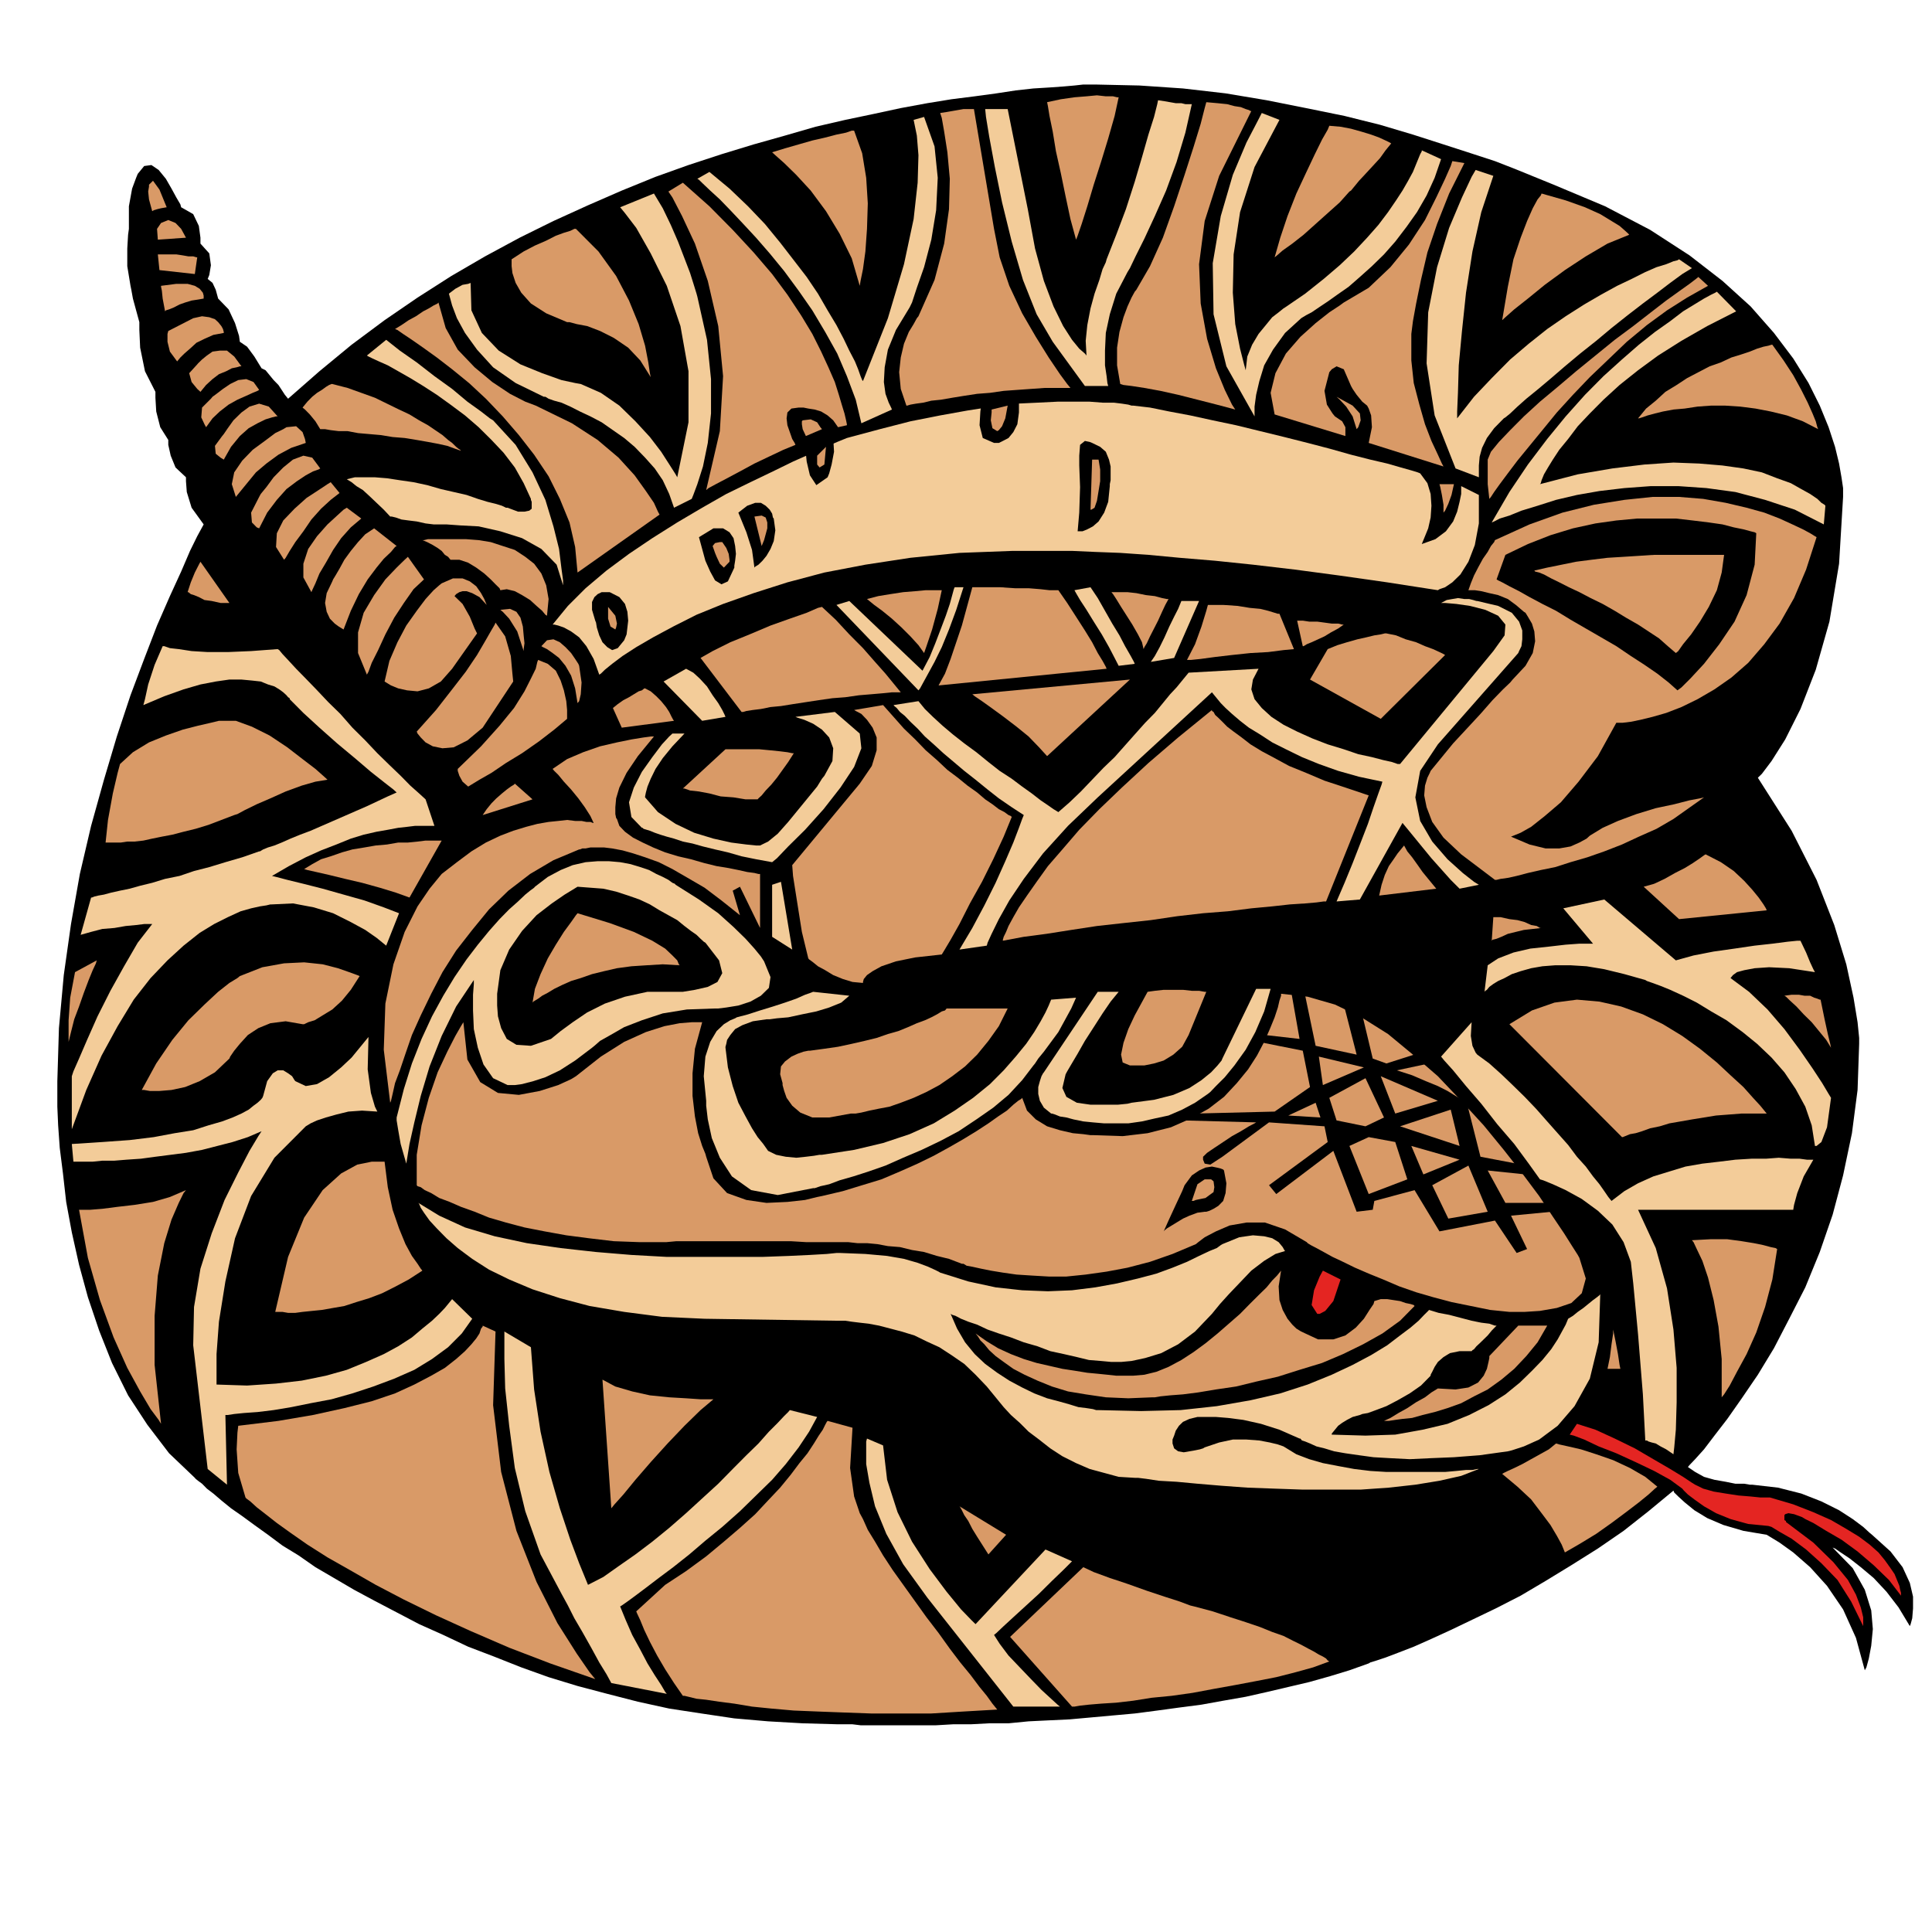 <?xml version="1.0" encoding="utf-8"?>
<!-- Generator: Adobe Illustrator 14.0.0, SVG Export Plug-In . SVG Version: 6.00 Build 43363)  -->
<!DOCTYPE svg PUBLIC "-//W3C//DTD SVG 1.1//EN" "http://www.w3.org/Graphics/SVG/1.1/DTD/svg11.dtd">
<svg version="1.1" id="Calque_1" xmlns="http://www.w3.org/2000/svg" xmlns:xlink="http://www.w3.org/1999/xlink" x="0px" y="0px"
	 width="200px" height="200px" viewBox="0 0 200 200" enable-background="new 0 0 200 200" xml:space="preserve">
<g>
	<polygon fill-rule="evenodd" clip-rule="evenodd" points="29.823,41.276 29.74,41.175 29.49,40.87 29.158,40.361 28.824,39.854 
		28.325,39.345 27.909,38.837 27.492,38.329 27.077,38.125 26.827,37.719 26.328,36.905 25.578,35.889 24.829,35.381 24.746,34.771 
		24.33,33.45 23.664,32.026 22.583,30.908 22.499,30.604 22.332,29.994 22,29.282 21.5,28.875 21.666,28.469 21.833,27.453 
		21.666,26.233 20.75,25.217 20.75,24.606 20.584,23.387 20.001,22.167 18.753,21.456 18.67,21.151 18.253,20.44 17.754,19.524 
		17.171,18.508 16.423,17.593 15.674,17.085 14.925,17.187 14.258,18 14.092,18.406 13.676,19.524 13.343,21.354 13.343,23.692 
		13.26,24.302 13.176,25.725 13.176,27.554 13.51,29.588 13.593,29.994 13.759,30.908 14.092,32.128 14.425,33.348 14.425,34.161 
		14.508,35.991 15.007,38.431 16.089,40.565 16.089,41.175 16.173,42.598 16.589,44.224 17.421,45.545 17.421,46.053 17.671,47.171 
		18.17,48.392 19.252,49.408 19.252,49.814 19.336,50.933 19.835,52.56 21.083,54.287 20.917,54.592 20.418,55.507 19.669,57.032 
		18.753,59.166 17.588,61.708 16.256,64.756 14.925,68.213 13.51,71.974 12.094,76.242 10.763,80.715 9.431,85.492 8.266,90.473 
		7.35,95.656 6.602,100.941 6.102,106.432 5.935,111.92 5.935,112.225 5.935,113.14 5.935,114.563 6.019,116.494 6.185,118.83 
		6.518,121.474 6.851,124.422 7.434,127.572 8.183,130.927 9.098,134.281 10.263,137.738 11.595,141.093 13.26,144.446 
		15.257,147.496 17.505,150.443 20.168,152.984 20.251,153.086 20.501,153.288 20.917,153.594 21.417,154.103 22.083,154.611 
		22.915,155.323 23.914,156.136 25.079,156.948 26.328,157.863 27.742,158.88 29.241,159.997 30.905,161.015 32.653,162.234 
		34.567,163.352 36.648,164.571 38.729,165.69 41.06,166.91 43.39,168.131 45.887,169.248 48.467,170.467 51.131,171.483 
		53.96,172.603 56.791,173.619 59.787,174.533 62.867,175.346 66.03,176.159 69.276,176.87 72.605,177.379 76.018,177.887 
		79.513,178.192 83.092,178.396 86.755,178.498 86.838,178.498 87.17,178.498 87.587,178.498 88.252,178.498 89.085,178.6 
		90.084,178.6 91.166,178.6 92.415,178.6 93.83,178.6 95.328,178.6 96.909,178.6 98.657,178.498 100.488,178.498 102.402,178.396 
		104.4,178.396 106.482,178.192 108.561,178.091 110.726,177.989 112.973,177.786 115.222,177.582 117.468,177.379 119.799,177.075 
		122.045,176.769 124.377,176.465 126.623,176.058 128.954,175.65 131.2,175.144 133.365,174.635 135.528,174.126 137.693,173.517 
		139.692,172.907 141.688,172.196 141.855,172.094 142.521,171.89 143.436,171.585 144.769,171.078 146.351,170.467 
		148.182,169.654 150.178,168.739 152.51,167.622 154.841,166.503 157.42,165.182 159.999,163.657 162.663,162.03 165.412,160.303 
		168.073,158.473 170.653,156.44 173.234,154.307 173.317,154.509 173.733,154.916 174.399,155.525 175.397,156.339 
		176.729,157.151 178.394,157.863 180.476,158.473 182.889,158.88 183.221,159.083 184.222,159.693 185.635,160.708 
		187.385,162.234 189.132,164.166 190.796,166.605 192.129,169.554 193.043,172.907 193.21,172.603 193.46,171.688 193.709,170.366 
		193.876,168.638 193.709,166.706 193.043,164.571 191.794,162.336 189.715,160.202 189.963,160.303 190.546,160.708 
		191.463,161.319 192.628,162.234 193.959,163.352 195.292,164.776 196.54,166.401 197.705,168.333 197.789,168.131 
		197.954,167.519 198.037,166.503 198.037,165.283 197.705,163.86 196.956,162.234 195.707,160.607 193.792,158.88 193.544,158.676 
		192.878,158.065 191.794,157.254 190.381,156.339 188.55,155.425 186.468,154.611 184.055,154 181.391,153.695 181.142,153.695 
		180.559,153.594 179.643,153.594 178.644,153.392 177.479,153.188 176.397,152.883 175.48,152.375 174.731,151.866 
		174.898,151.663 175.48,151.053 176.397,150.037 177.479,148.614 178.812,146.885 180.309,144.751 181.973,142.312 
		183.639,139.567 185.22,136.518 186.884,133.266 188.383,129.607 189.715,125.744 190.796,121.678 191.713,117.307 
		192.295,112.834 192.46,108.057 192.46,107.447 192.295,105.821 191.877,103.279 191.128,99.824 189.882,95.758 188.051,91.082 
		185.47,86 181.973,80.511 182.391,80.105 183.388,78.783 184.804,76.547 186.385,73.396 187.967,69.331 189.381,64.35 
		190.381,58.354 190.796,51.441 190.796,51.238 190.796,50.526 190.629,49.408 190.381,47.985 189.963,46.257 189.298,44.224 
		188.383,41.988 187.218,39.65 185.635,37.109 183.639,34.466 181.225,31.722 178.311,29.079 174.898,26.436 170.821,23.794 
		166.158,21.354 160.832,19.118 160.581,19.016 159.834,18.711 158.586,18.203 156.838,17.491 154.756,16.679 152.26,15.865 
		149.43,14.95 146.267,13.934 142.854,12.917 139.19,12.003 135.197,11.189 131.119,10.376 126.872,9.665 122.463,9.157 
		117.967,8.852 113.391,8.75 113.224,8.75 112.806,8.75 112.142,8.75 111.225,8.852 110.06,8.954 108.645,9.055 106.98,9.157 
		105.149,9.36 103.151,9.665 100.905,9.97 98.491,10.275 95.994,10.682 93.247,11.189 90.417,11.799 87.503,12.409 84.424,13.121 
		81.261,14.036 78.015,14.95 74.686,15.966 71.273,17.085 67.861,18.305 64.365,19.728 60.869,21.252 57.291,22.878 53.794,24.606 
		50.215,26.538 46.72,28.571 43.224,30.807 39.812,33.145 36.398,35.686 33.069,38.431 29.823,41.276 	"/>
	<polygon fill-rule="evenodd" clip-rule="evenodd" fill="#F3CC99" points="69.775,52.56 71.606,51.644 71.772,51.238 72.189,50.12 
		72.771,48.29 73.271,45.851 73.604,42.801 73.604,39.244 73.188,35.178 72.189,30.706 72.105,30.4 71.855,29.588 71.44,28.266 
		70.857,26.741 70.191,25.013 69.442,23.285 68.61,21.558 67.695,20.033 64.198,21.456 64.698,22.065 65.863,23.59 67.362,26.233 
		69.026,29.588 70.441,33.755 71.273,38.431 71.273,43.716 70.108,49.408 69.941,49.103 69.359,48.188 68.444,46.765 67.278,45.241 
		65.78,43.614 64.115,41.988 62.201,40.667 60.12,39.752 59.538,39.65 58.123,39.345 56.125,38.633 53.878,37.719 51.63,36.296 
		49.882,34.466 48.8,32.128 48.717,29.282 48.467,29.384 47.885,29.485 47.136,29.893 46.47,30.4 46.553,30.706 46.803,31.621 
		47.302,32.942 48.135,34.466 49.383,36.194 51.047,38.023 53.378,39.65 56.292,41.073 56.458,41.073 56.791,41.276 57.374,41.48 
		58.123,41.683 59.038,42.09 60.037,42.598 61.119,43.105 62.284,43.716 63.449,44.529 64.615,45.342 65.697,46.257 66.779,47.375 
		67.777,48.493 68.61,49.713 69.276,51.136 69.775,52.56 	"/>
	<polygon fill-rule="evenodd" clip-rule="evenodd" fill="#D99A67" points="43.723,55.914 43.89,55.914 44.306,55.812 45.055,55.812 
		45.971,55.812 47.053,55.812 48.218,55.812 49.549,55.914 50.798,56.117 52.046,56.523 53.295,56.93 54.377,57.641 55.292,58.354 
		56.042,59.369 56.542,60.589 56.791,62.012 56.624,63.74 56.458,63.638 56.125,63.231 55.542,62.723 54.876,62.114 54.044,61.605 
		53.295,61.199 52.462,60.995 51.797,61.098 51.714,60.894 51.297,60.487 50.798,59.979 50.132,59.369 49.3,58.759 48.467,58.251 
		47.552,57.946 46.636,57.946 46.553,57.844 46.386,57.641 46.054,57.438 45.721,57.032 45.304,56.727 44.805,56.422 44.222,56.117 
		43.723,55.914 	"/>
	<polygon fill-rule="evenodd" clip-rule="evenodd" fill="#D99A67" points="40.894,34.06 41.143,34.161 41.726,34.568 42.641,35.178 
		43.807,35.991 45.222,37.008 46.803,38.227 48.551,39.65 50.298,41.276 52.046,43.105 53.711,45.037 55.292,47.07 56.791,49.307 
		57.956,51.644 58.955,54.083 59.538,56.625 59.787,59.268 68.277,53.271 68.11,52.966 67.695,52.051 66.862,50.831 65.697,49.205 
		64.032,47.375 61.868,45.545 59.205,43.817 55.875,42.191 55.459,41.988 54.377,41.581 52.796,40.769 50.964,39.548 49.133,38.023 
		47.385,36.194 46.137,33.958 45.388,31.315 45.304,31.417 44.889,31.621 44.389,31.925 43.807,32.229 43.058,32.738 42.308,33.145 
		41.559,33.653 40.894,34.06 	"/>
	<polygon fill-rule="evenodd" clip-rule="evenodd" fill="#D99A67" points="52.962,26.842 52.962,27.046 52.962,27.554 
		53.045,28.266 53.378,29.282 53.96,30.299 54.96,31.417 56.542,32.433 58.705,33.348 58.955,33.348 59.704,33.551 60.786,33.755 
		62.118,34.264 63.533,34.975 65.031,35.991 66.279,37.312 67.362,39.041 67.278,38.633 67.112,37.516 66.779,35.788 66.113,33.551 
		65.114,31.112 63.782,28.571 61.951,26.03 59.62,23.692 59.455,23.692 59.038,23.896 58.373,24.098 57.54,24.403 56.542,24.912 
		55.375,25.42 54.21,26.03 52.962,26.842 	"/>
	<polygon fill-rule="evenodd" clip-rule="evenodd" fill="#D99A67" points="69.192,19.83 69.608,20.44 70.608,22.37 71.939,25.217 
		73.271,29.079 74.353,33.755 74.853,38.938 74.519,44.631 73.104,50.729 73.354,50.526 74.104,50.12 75.268,49.51 76.6,48.798 
		78.099,47.985 79.597,47.273 81.095,46.563 82.343,46.053 82.26,45.851 82.01,45.444 81.761,44.732 81.511,44.021 81.428,43.309 
		81.511,42.699 81.927,42.293 82.676,42.191 82.843,42.191 83.175,42.191 83.675,42.293 84.341,42.395 85.006,42.598 85.673,43.004 
		86.255,43.513 86.755,44.224 87.67,44.021 87.67,43.919 87.587,43.513 87.421,42.801 87.17,41.988 86.838,40.87 86.421,39.548 
		85.756,38.023 85.006,36.397 84.091,34.568 82.926,32.637 81.511,30.502 79.93,28.368 78.015,26.131 75.851,23.794 73.437,21.354 
		70.69,18.915 69.192,19.83 	"/>
	<polygon fill-rule="evenodd" clip-rule="evenodd" fill="#F3CC99" points="40.394,53.474 40.561,53.474 40.976,53.575 
		41.559,53.779 42.308,53.88 43.14,53.982 44.056,54.186 44.889,54.287 45.721,54.287 46.22,54.287 47.635,54.389 49.549,54.49 
		51.797,54.999 54.044,55.71 56.042,56.828 57.623,58.455 58.289,60.589 58.289,60.081 58.123,58.861 57.873,56.828 57.291,54.49 
		56.458,51.746 55.126,48.9 53.378,46.053 51.047,43.513 50.715,43.309 49.799,42.598 48.384,41.581 46.803,40.26 44.972,38.938 
		43.14,37.516 41.393,36.296 39.978,35.178 37.98,36.804 38.146,36.905 38.563,37.109 39.229,37.414 40.144,37.82 41.226,38.431 
		42.475,39.142 43.807,39.955 45.222,40.87 46.636,41.887 48.135,43.004 49.549,44.224 50.881,45.545 52.129,46.867 53.295,48.392 
		54.21,50.018 54.96,51.644 54.96,51.746 55.042,51.949 55.042,52.356 55.042,52.661 54.793,52.864 54.293,52.966 53.628,52.966 
		52.546,52.56 52.379,52.56 51.963,52.356 51.297,52.152 50.465,51.949 49.466,51.644 48.301,51.238 46.969,50.933 45.638,50.628 
		44.222,50.221 42.808,49.917 41.393,49.713 40.061,49.51 38.812,49.408 37.73,49.408 36.731,49.408 35.899,49.611 36.065,49.713 
		36.398,49.917 36.898,50.323 37.564,50.729 38.23,51.339 38.979,52.051 39.728,52.762 40.394,53.474 	"/>
	<polygon fill-rule="evenodd" clip-rule="evenodd" fill="#D99A67" points="31.321,42.191 31.571,42.395 32.07,42.903 32.653,43.614 
		33.152,44.427 33.319,44.427 33.651,44.427 34.234,44.529 35.067,44.631 35.982,44.631 37.064,44.834 38.23,44.936 39.395,45.037 
		40.644,45.241 41.892,45.342 43.14,45.545 44.306,45.749 45.388,45.952 46.303,46.156 47.136,46.46 47.718,46.664 47.635,46.563 
		47.469,46.46 47.219,46.257 46.803,45.851 46.386,45.545 45.804,45.037 45.055,44.529 44.306,44.021 43.39,43.513 42.391,42.903 
		41.309,42.395 40.061,41.785 38.812,41.175 37.398,40.667 35.982,40.159 34.401,39.752 34.318,39.752 34.068,39.854 33.735,40.056 
		33.319,40.361 32.82,40.667 32.32,41.073 31.821,41.581 31.321,42.191 	"/>
	<polygon fill-rule="evenodd" clip-rule="evenodd" fill="#F3CC99" points="72.189,18.508 72.355,18.609 72.771,19.016 
		73.521,19.728 74.519,20.642 75.602,21.76 76.85,23.082 78.265,24.606 79.68,26.233 81.179,28.063 82.676,30.096 84.091,32.128 
		85.423,34.365 86.671,36.601 87.67,38.938 88.586,41.377 89.168,43.817 92.332,42.395 92.248,42.191 91.999,41.683 91.666,40.769 
		91.498,39.548 91.582,38.023 91.915,36.194 92.747,34.161 94.163,31.824 94.412,31.315 94.912,29.79 95.661,27.656 96.409,24.81 
		96.909,21.76 97.075,18.406 96.743,15.154 95.661,12.104 94.578,12.409 94.662,12.815 94.912,14.036 95.078,16.069 94.995,18.915 
		94.578,22.676 93.58,27.351 91.915,32.942 89.334,39.447 89.252,39.345 89.085,38.938 88.835,38.227 88.503,37.414 87.92,36.296 
		87.337,35.076 86.588,33.653 85.673,32.128 84.674,30.4 83.508,28.672 82.177,26.945 80.762,25.114 79.181,23.184 77.432,21.354 
		75.519,19.524 73.437,17.797 72.189,18.508 	"/>
	<polygon fill-rule="evenodd" clip-rule="evenodd" fill="#D99A67" points="79.93,15.763 80.263,16.069 81.179,16.882 82.426,18.102 
		83.925,19.728 85.506,21.862 86.921,24.2 88.17,26.741 89.002,29.588 89.085,29.079 89.334,27.86 89.585,26.03 89.751,23.692 
		89.834,21.049 89.668,18.406 89.252,15.865 88.419,13.527 88.17,13.527 87.587,13.73 86.588,13.934 85.423,14.239 84.091,14.544 
		82.676,14.95 81.261,15.357 79.93,15.763 	"/>
	<polygon fill-rule="evenodd" clip-rule="evenodd" fill="#D99A67" points="97.326,11.698 97.492,12.206 97.741,13.629 
		98.074,15.763 98.324,18.508 98.24,21.659 97.741,25.217 96.743,28.978 95.078,32.738 94.912,32.942 94.578,33.551 94.079,34.365 
		93.58,35.584 93.247,37.008 93.081,38.532 93.247,40.26 93.83,41.988 93.912,41.988 94.246,41.887 94.829,41.785 95.577,41.683 
		96.409,41.48 97.408,41.377 98.574,41.175 99.823,40.972 101.154,40.769 102.485,40.667 103.901,40.463 105.316,40.361 
		106.729,40.26 108.146,40.159 109.561,40.159 110.811,40.159 110.476,39.752 109.727,38.736 108.561,37.008 107.231,34.873 
		105.815,32.433 104.483,29.588 103.485,26.64 102.902,23.692 100.821,11.291 100.737,11.291 100.488,11.291 100.155,11.291 
		99.74,11.291 99.157,11.393 98.574,11.494 97.992,11.596 97.326,11.698 	"/>
	<polygon fill-rule="evenodd" clip-rule="evenodd" fill="#D99A67" points="108.396,10.579 108.479,10.986 108.645,12.003 
		108.979,13.629 109.311,15.662 109.81,17.898 110.312,20.337 110.811,22.676 111.393,24.81 111.557,24.403 111.975,23.184 
		112.558,21.354 113.224,19.118 113.974,16.78 114.721,14.34 115.386,12.003 115.804,10.071 115.638,10.071 115.222,9.97 
		114.473,9.97 113.556,9.868 112.474,9.97 111.225,10.071 109.81,10.275 108.396,10.579 	"/>
	<polygon fill-rule="evenodd" clip-rule="evenodd" fill="#D99A67" points="124.876,10.579 124.709,11.189 124.294,12.815 
		123.544,15.255 122.627,18.102 121.546,21.354 120.381,24.606 119.049,27.554 117.636,29.994 117.468,30.197 117.135,30.807 
		116.719,31.722 116.303,32.84 115.885,34.365 115.638,35.991 115.638,37.82 115.969,39.752 116.303,39.854 117.135,39.955 
		118.466,40.159 120.13,40.463 121.962,40.87 123.959,41.377 125.957,41.887 127.872,42.395 127.538,41.887 126.791,40.361 
		125.874,38.125 124.959,35.076 124.294,31.417 124.127,27.351 124.709,22.878 126.209,18.203 129.536,11.494 129.453,11.494 
		129.287,11.393 128.954,11.291 128.455,11.088 127.789,10.986 127.039,10.783 126.041,10.682 124.876,10.579 	"/>
	<polygon fill-rule="evenodd" clip-rule="evenodd" fill="#D99A67" points="137.61,13.019 137.443,13.426 136.861,14.442 
		136.111,15.966 135.197,17.898 134.199,20.033 133.282,22.37 132.533,24.606 131.949,26.64 132.2,26.436 132.783,25.928 
		133.781,25.217 134.946,24.302 136.194,23.184 137.443,22.065 138.691,20.948 139.692,19.83 139.856,19.728 140.191,19.321 
		140.69,18.711 141.355,18 142.106,17.187 142.854,16.373 143.436,15.561 144.018,14.849 143.854,14.747 143.436,14.544 
		142.77,14.239 141.938,13.934 140.938,13.629 139.856,13.325 138.775,13.121 137.61,13.019 	"/>
	<polygon fill-rule="evenodd" clip-rule="evenodd" fill="#D99A67" points="150.345,16.679 150.178,17.187 149.596,18.508 
		148.681,20.44 147.516,22.777 145.85,25.318 143.937,27.656 141.688,29.79 139.107,31.315 138.691,31.621 137.61,32.332 
		136.194,33.45 134.613,34.873 133.115,36.601 132.034,38.633 131.535,40.667 131.949,42.903 139.274,45.139 139.274,44.834 
		139.274,44.224 138.942,43.614 138.192,43.105 137.942,42.801 137.36,41.887 137.111,40.463 137.61,38.532 137.861,38.227 
		138.36,37.922 139.107,38.227 139.856,39.955 140.024,40.26 140.439,40.87 141.022,41.581 141.523,41.988 141.688,42.293 
		141.938,43.004 142.021,44.224 141.688,45.851 149.43,48.29 149.263,47.985 148.848,47.07 148.182,45.647 147.516,43.919 
		146.934,41.887 146.351,39.65 146.1,37.312 146.1,34.975 146.1,34.568 146.267,33.246 146.599,31.417 147.098,28.978 
		147.764,26.131 148.764,23.184 150.014,20.033 151.593,16.882 150.345,16.679 	"/>
	<polygon fill-rule="evenodd" clip-rule="evenodd" fill="#D99A67" points="159.584,20.033 159.5,20.236 159.169,20.642 
		158.67,21.558 158.085,22.878 157.42,24.606 156.671,26.842 156.089,29.689 155.506,33.145 155.838,32.84 156.755,32.026 
		158.168,30.908 159.915,29.485 161.997,27.961 164.162,26.538 166.409,25.217 168.656,24.302 168.571,24.2 168.24,23.896 
		167.658,23.387 166.824,22.878 165.659,22.167 164.079,21.456 162.081,20.745 159.584,20.033 	"/>
	<polygon fill-rule="evenodd" clip-rule="evenodd" fill="#D99A67" points="175.815,28.672 175.565,28.875 174.898,29.384 
		173.901,30.096 172.485,31.112 170.904,32.332 169.073,33.755 167.159,35.178 165.16,36.804 163.162,38.431 161.248,40.056 
		159.416,41.581 157.753,43.105 156.337,44.529 155.172,45.749 154.342,46.765 154.007,47.579 154.007,47.884 154.007,48.798 
		154.007,50.12 154.174,51.644 154.342,51.441 154.673,50.933 155.255,50.12 156.089,49.002 157.087,47.68 158.335,46.156 
		159.668,44.529 161.164,42.699 162.831,40.87 164.578,39.041 166.493,37.211 168.407,35.381 170.486,33.653 172.568,32.128 
		174.648,30.807 176.813,29.588 175.815,28.672 	"/>
	<polygon fill-rule="evenodd" clip-rule="evenodd" fill="#D99A67" points="183.473,35.686 183.388,35.686 183.057,35.788 
		182.556,35.889 181.892,36.093 181.142,36.397 180.225,36.702 179.228,37.008 178.146,37.516 176.98,37.922 175.815,38.532 
		174.648,39.142 173.566,39.854 172.401,40.565 171.403,41.48 170.403,42.293 169.572,43.309 169.656,43.309 169.987,43.208 
		170.57,43.004 171.32,42.801 172.15,42.598 173.234,42.395 174.399,42.293 175.731,42.09 177.146,41.988 178.561,41.988 
		180.142,42.09 181.724,42.293 183.305,42.598 184.971,43.004 186.636,43.614 188.215,44.427 188.132,44.224 187.967,43.614 
		187.633,42.801 187.134,41.683 186.468,40.361 185.635,38.837 184.637,37.312 183.473,35.686 	"/>
	<polygon fill-rule="evenodd" clip-rule="evenodd" fill="#D99A67" points="188.051,55.608 187.884,55.507 187.385,55.202 
		186.636,54.795 185.553,54.287 184.222,53.678 182.639,53.067 180.808,52.56 178.644,52.051 176.314,51.644 173.816,51.441 
		171.069,51.441 168.157,51.746 164.994,52.254 161.747,53.067 158.335,54.287 154.756,55.914 154.673,56.117 154.342,56.523 
		154.007,57.133 153.508,57.844 153.009,58.759 152.591,59.572 152.26,60.386 152.009,61.098 152.176,61.098 152.674,61.098 
		153.341,61.199 154.174,61.402 155.088,61.605 156.089,62.012 156.92,62.622 157.753,63.333 157.919,63.435 158.168,63.842 
		158.586,64.553 158.834,65.366 158.917,66.383 158.67,67.603 157.919,68.924 156.588,70.347 156.337,70.652 155.59,71.363 
		154.506,72.481 153.258,73.904 151.844,75.429 150.428,76.954 149.18,78.479 148.099,79.8 148.015,80.003 147.764,80.511 
		147.516,81.325 147.433,82.341 147.681,83.561 148.265,85.086 149.43,86.712 151.262,88.44 154.756,91.082 154.924,91.082 
		155.34,90.981 156.089,90.878 157.003,90.676 158.168,90.371 159.5,90.066 160.999,89.761 162.58,89.253 164.327,88.745 
		166.075,88.134 167.906,87.423 169.656,86.61 171.487,85.797 173.234,84.781 174.814,83.662 176.397,82.544 175.979,82.646 
		174.898,82.849 173.317,83.256 171.403,83.662 169.405,84.272 167.49,84.984 165.91,85.695 164.745,86.406 164.578,86.509 
		164.243,86.813 163.497,87.22 162.58,87.626 161.415,87.83 159.999,87.83 158.335,87.423 156.421,86.61 156.671,86.509 
		157.42,86.204 158.503,85.594 159.915,84.476 161.582,83.052 163.413,80.918 165.412,78.275 167.323,74.819 167.49,74.819 
		167.989,74.819 168.823,74.718 169.821,74.514 171.069,74.209 172.485,73.803 174.065,73.193 175.731,72.38 177.479,71.363 
		179.228,70.143 180.975,68.619 182.639,66.688 184.222,64.553 185.719,61.911 186.967,58.962 188.051,55.608 	"/>
	<polygon fill-rule="evenodd" clip-rule="evenodd" fill="#F3CC99" points="101.986,11.291 102.069,12.104 102.402,14.137 
		102.985,17.288 103.733,20.948 104.733,25.013 105.898,28.978 107.313,32.535 108.979,35.381 112.307,39.955 114.721,39.955 
		114.637,39.65 114.556,38.938 114.388,37.82 114.388,36.296 114.473,34.466 114.887,32.535 115.554,30.4 116.719,28.164 
		116.969,27.757 117.552,26.538 118.466,24.708 119.548,22.37 120.715,19.728 121.796,16.78 122.711,13.73 123.377,10.783 
		123.293,10.783 123.045,10.783 122.711,10.783 122.295,10.682 121.713,10.682 121.13,10.579 120.548,10.478 119.882,10.376 
		119.799,10.783 119.467,12.104 118.884,13.934 118.218,16.272 117.468,18.813 116.551,21.659 115.554,24.302 114.556,26.842 
		114.473,27.148 114.138,27.86 113.806,28.978 113.307,30.4 112.89,31.925 112.558,33.653 112.391,35.279 112.474,36.804 
		112.307,36.601 111.724,36.093 110.975,35.178 110.06,33.755 109.062,31.722 108.062,29.079 107.147,25.725 106.397,21.659 
		104.315,11.291 101.986,11.291 	"/>
	<polygon fill-rule="evenodd" clip-rule="evenodd" fill="#F3CC99" points="130.618,11.698 130.202,12.511 129.037,14.747 
		127.621,18.102 126.373,22.37 125.542,27.25 125.626,32.535 126.955,37.922 129.871,43.105 129.871,42.801 129.871,42.09 
		130.035,40.87 130.369,39.447 130.868,37.82 131.783,36.194 133.031,34.466 134.698,32.942 134.862,32.84 135.197,32.637 
		135.779,32.332 136.528,31.824 137.443,31.213 138.443,30.502 139.608,29.689 140.773,28.672 142.021,27.554 143.271,26.334 
		144.436,25.013 145.601,23.488 146.683,21.964 147.681,20.236 148.514,18.406 149.18,16.475 147.182,15.561 147.182,15.662 
		147.017,15.966 146.85,16.373 146.599,16.983 146.267,17.797 145.769,18.711 145.185,19.728 144.52,20.745 143.687,21.964 
		142.688,23.285 141.523,24.606 140.191,26.03 138.691,27.453 137.027,28.875 135.112,30.4 133.031,31.824 132.866,31.925 
		132.365,32.332 131.701,32.84 131.036,33.653 130.285,34.568 129.62,35.686 129.121,36.905 128.954,38.329 128.786,37.719 
		128.371,36.093 127.872,33.551 127.621,30.299 127.705,26.334 128.371,21.964 129.871,17.288 132.448,12.409 130.618,11.698 	"/>
	<polygon fill-rule="evenodd" clip-rule="evenodd" fill="#F3CC99" points="152.759,17.593 152.343,18.305 151.343,20.44 
		150.014,23.59 148.764,27.656 147.847,32.332 147.681,37.617 148.514,43.004 150.679,48.493 153.092,49.408 153.092,49.205 
		153.092,48.798 153.092,48.188 153.173,47.273 153.425,46.359 153.924,45.342 154.673,44.326 155.671,43.309 155.838,43.208 
		156.337,42.801 157.087,42.09 158.004,41.276 159.252,40.26 160.581,39.142 161.997,37.922 163.578,36.601 165.244,35.279 
		166.824,33.958 168.488,32.637 170.071,31.417 171.568,30.299 172.901,29.282 174.149,28.368 175.149,27.757 173.816,26.842 
		173.65,26.945 173.234,27.046 172.485,27.351 171.487,27.656 170.32,28.164 168.906,28.875 167.407,29.588 165.743,30.502 
		163.996,31.518 162.081,32.738 160.167,34.06 158.252,35.584 156.337,37.211 154.423,39.142 152.591,41.073 150.844,43.309 
		150.844,42.598 150.927,40.667 151.011,37.82 151.343,34.264 151.761,30.299 152.427,26.03 153.341,21.964 154.589,18.203 
		152.759,17.593 	"/>
	<polygon fill-rule="evenodd" clip-rule="evenodd" fill="#F3CC99" points="154.423,54.083 154.673,53.982 155.255,53.678 
		156.253,53.372 157.502,52.864 159.169,52.356 161.083,51.746 163.245,51.238 165.576,50.831 168.157,50.526 170.904,50.323 
		173.733,50.323 176.646,50.526 179.643,50.933 182.722,51.746 185.802,52.762 188.799,54.287 188.965,52.356 188.882,52.254 
		188.55,52.051 188.132,51.644 187.385,51.136 186.468,50.628 185.387,50.018 183.971,49.51 182.391,48.9 180.476,48.493 
		178.311,48.188 175.896,47.985 173.234,47.884 170.239,48.087 166.908,48.493 163.33,49.103 159.416,50.12 159.5,50.018 
		159.584,49.713 159.834,49.103 160.25,48.392 160.749,47.579 161.415,46.563 162.332,45.444 163.33,44.123 164.578,42.801 
		165.994,41.377 167.658,39.854 169.572,38.329 171.651,36.804 174.065,35.279 176.729,33.755 179.727,32.229 177.729,30.197 
		177.563,30.299 177.146,30.502 176.397,30.908 175.397,31.518 174.232,32.229 172.901,33.246 171.32,34.365 169.656,35.686 
		167.906,37.211 165.994,38.938 164.079,40.87 162.081,43.105 160.167,45.444 158.168,48.087 156.253,50.933 154.423,54.083 	"/>
	<polygon fill-rule="evenodd" clip-rule="evenodd" points="155.838,57.438 154.924,59.979 155.088,60.081 155.506,60.284 
		156.253,60.69 157.254,61.199 158.335,61.809 159.668,62.52 161.083,63.231 162.58,64.147 164.162,65.062 165.743,65.976 
		167.323,66.891 168.823,67.907 170.239,68.823 171.568,69.737 172.735,70.652 173.65,71.465 174.065,71.16 174.982,70.246 
		176.397,68.721 177.979,66.688 179.559,64.35 180.808,61.605 181.641,58.455 181.808,55.202 181.641,55.1 181.225,54.999 
		180.476,54.795 179.478,54.592 178.311,54.287 176.896,54.083 175.23,53.88 173.483,53.678 171.568,53.678 169.488,53.678 
		167.323,53.88 165.16,54.186 162.831,54.694 160.5,55.405 158.168,56.319 155.838,57.438 	"/>
	<polygon fill-rule="evenodd" clip-rule="evenodd" fill="#D99A67" points="158.834,59.064 158.917,59.166 159.333,59.268 
		159.834,59.471 160.581,59.877 161.415,60.284 162.413,60.792 163.497,61.3 164.661,61.911 165.91,62.52 167.159,63.231 
		168.324,63.943 169.572,64.655 170.653,65.366 171.735,66.078 172.652,66.891 173.483,67.603 173.733,67.399 174.232,66.688 
		175.066,65.671 175.979,64.35 176.896,62.826 177.729,61.098 178.229,59.268 178.478,57.438 178.311,57.438 177.895,57.438 
		177.229,57.438 176.397,57.438 175.314,57.438 174.065,57.438 172.652,57.438 171.237,57.438 169.656,57.54 168.073,57.641 
		166.409,57.743 164.745,57.946 163.162,58.15 161.665,58.455 160.167,58.759 158.834,59.064 	"/>
	<polygon fill-rule="evenodd" clip-rule="evenodd" fill="#F3CC99" points="148.848,61.098 149.013,60.995 149.596,60.792 
		150.345,60.284 151.178,59.471 152.009,58.15 152.674,56.422 153.092,54.186 153.092,51.238 151.262,50.323 151.262,50.526 
		151.262,51.136 151.095,51.949 150.844,52.966 150.428,53.982 149.679,54.999 148.598,55.812 147.182,56.319 147.265,56.117 
		147.516,55.507 147.847,54.694 148.099,53.575 148.182,52.356 148.099,51.136 147.764,50.018 147.017,49.002 146.766,48.9 
		146.1,48.696 145.019,48.392 143.603,47.985 141.855,47.579 139.856,47.07 137.693,46.46 135.364,45.851 132.95,45.241 
		130.453,44.631 127.956,44.021 125.542,43.513 123.21,43.004 121.047,42.598 119.049,42.191 117.301,41.988 117.135,41.988 
		116.802,41.887 116.137,41.785 115.303,41.683 114.138,41.683 112.806,41.581 111.225,41.581 109.478,41.581 107.396,41.683 
		105.232,41.785 102.735,42.09 100.155,42.496 97.326,43.004 94.246,43.614 91.083,44.427 87.67,45.342 87.421,45.444 
		86.671,45.749 85.506,46.257 83.925,46.969 82.094,47.781 80.013,48.798 77.682,49.917 75.186,51.136 72.688,52.56 70.108,54.083 
		67.528,55.71 65.114,57.336 62.784,59.064 60.62,60.894 58.788,62.723 57.207,64.655 57.374,64.655 57.789,64.756 58.373,64.959 
		59.121,65.366 59.954,65.976 60.702,66.891 61.452,68.213 62.034,69.838 62.201,69.737 62.617,69.331 63.366,68.721 64.449,67.907 
		65.863,66.992 67.611,65.976 69.692,64.858 72.105,63.638 74.853,62.52 78.015,61.402 81.511,60.284 85.339,59.268 89.585,58.455 
		94.246,57.743 99.323,57.235 104.733,57.032 104.898,57.032 105.481,57.032 106.314,57.032 107.563,57.032 109.143,57.032 
		111.058,57.032 113.307,57.133 115.969,57.235 118.884,57.438 122.128,57.743 125.791,58.048 129.703,58.455 134.031,58.962 
		138.608,59.572 143.603,60.284 148.848,61.098 	"/>
	<polygon fill-rule="evenodd" clip-rule="evenodd" fill="#D99A67" points="64.365,75.328 69.775,74.617 69.692,74.514 
		69.526,74.209 69.276,73.701 68.943,73.193 68.444,72.583 67.944,72.075 67.362,71.567 66.779,71.262 66.695,71.262 66.446,71.465 
		66.113,71.567 65.613,71.871 65.114,72.177 64.531,72.481 63.949,72.889 63.449,73.295 64.365,75.328 	"/>
	<polygon fill-rule="evenodd" clip-rule="evenodd" fill="#F3CC99" points="68.693,70.55 72.688,74.617 75.102,74.209 75.019,74.006 
		74.769,73.498 74.353,72.786 73.771,71.974 73.188,71.059 72.439,70.246 71.772,69.635 71.023,69.229 68.693,70.55 	"/>
	<polygon fill-rule="evenodd" clip-rule="evenodd" fill="#D99A67" points="72.522,68.11 76.767,73.701 76.933,73.701 77.266,73.6 
		77.932,73.498 78.764,73.396 79.763,73.193 80.845,73.091 82.094,72.889 83.425,72.685 84.757,72.481 86.172,72.278 87.503,72.177 
		88.919,71.974 90.167,71.871 91.333,71.77 92.332,71.668 93.247,71.668 93.081,71.465 92.499,70.753 91.666,69.737 90.583,68.518 
		89.334,67.094 87.92,65.671 86.505,64.147 85.09,62.826 84.674,62.927 83.508,63.435 81.761,64.045 79.763,64.756 77.599,65.671 
		75.602,66.485 73.771,67.399 72.522,68.11 	"/>
	<polygon fill-rule="evenodd" clip-rule="evenodd" fill="#D99A67" points="89.751,62.012 90.001,62.215 90.5,62.622 91.333,63.231 
		92.332,64.045 93.329,64.959 94.246,65.875 95.078,66.789 95.661,67.603 95.91,66.891 96.493,65.163 97.075,63.028 97.492,61.098 
		97.242,61.098 96.66,61.098 95.827,61.098 94.745,61.199 93.497,61.3 92.165,61.504 90.917,61.708 89.751,62.012 	"/>
	<polygon fill-rule="evenodd" clip-rule="evenodd" fill="#D99A67" points="115.055,61.3 115.222,61.504 115.554,62.012 
		116.053,62.826 116.636,63.74 117.218,64.655 117.8,65.671 118.218,66.485 118.383,67.196 118.466,66.992 118.717,66.586 
		119.049,65.875 119.467,65.062 119.882,64.248 120.297,63.333 120.631,62.622 120.964,62.012 120.796,62.012 120.297,61.911 
		119.548,61.708 118.633,61.605 117.636,61.402 116.719,61.3 115.804,61.3 115.055,61.3 	"/>
	<polygon fill-rule="evenodd" clip-rule="evenodd" fill="#D99A67" points="134.28,64.248 134.862,66.891 134.946,66.891 
		135.28,66.688 135.779,66.485 136.445,66.18 137.111,65.875 137.777,65.467 138.525,65.062 139.107,64.655 138.942,64.655 
		138.525,64.553 137.861,64.553 137.111,64.452 136.362,64.35 135.528,64.35 134.862,64.248 134.28,64.248 	"/>
	<polygon fill-rule="evenodd" clip-rule="evenodd" fill="#D99A67" points="100.654,60.792 100.572,61.098 100.322,62.012 
		99.989,63.231 99.572,64.756 98.99,66.485 98.408,68.213 97.825,69.737 97.159,70.957 114.556,69.229 114.473,69.025 
		114.138,68.416 113.639,67.603 113.057,66.485 112.307,65.265 111.393,63.842 110.476,62.419 109.561,61.098 109.311,61.098 
		108.645,61.098 107.73,60.995 106.482,60.894 105.066,60.894 103.568,60.792 102.069,60.792 100.654,60.792 	"/>
	<polygon fill-rule="evenodd" clip-rule="evenodd" fill="#D99A67" points="125.041,62.622 124.876,63.231 124.377,64.858 
		123.711,66.688 122.878,68.314 123.293,68.314 124.294,68.213 125.791,68.009 127.538,67.806 129.453,67.603 131.284,67.501 
		132.866,67.298 133.948,67.196 132.448,63.537 132.284,63.537 131.949,63.435 131.284,63.231 130.453,63.028 129.37,62.927 
		128.12,62.723 126.623,62.622 125.041,62.622 	"/>
	<polygon fill-rule="evenodd" clip-rule="evenodd" fill="#F3CC99" points="86.588,62.622 95.078,71.465 95.244,71.262 
		95.577,70.652 96.078,69.737 96.743,68.518 97.492,66.992 98.24,65.163 98.99,63.13 99.74,60.792 98.823,60.792 98.741,60.995 
		98.574,61.605 98.324,62.52 97.909,63.74 97.408,65.062 96.826,66.586 96.243,68.009 95.495,69.432 87.92,62.215 86.588,62.622 	
		"/>
	<polygon fill-rule="evenodd" clip-rule="evenodd" fill="#F3CC99" points="111.225,61.098 111.393,61.402 111.809,62.114 
		112.474,63.13 113.224,64.35 114.055,65.671 114.804,66.992 115.386,68.11 115.804,68.924 117.468,68.721 117.385,68.518 
		117.053,67.907 116.468,66.891 115.885,65.773 115.139,64.553 114.388,63.231 113.639,61.911 112.89,60.792 111.225,61.098 	"/>
	<polygon fill-rule="evenodd" clip-rule="evenodd" fill="#F3CC99" points="122.295,62.215 122.212,62.419 121.962,63.028 
		121.546,63.842 121.047,64.858 120.548,65.976 120.049,66.992 119.548,67.907 119.132,68.518 121.546,68.11 124.127,62.215 
		122.295,62.215 	"/>
	<polygon fill-rule="evenodd" clip-rule="evenodd" fill="#F3CC99" points="149.18,62.419 149.596,62.419 150.76,62.52 
		152.176,62.723 153.759,63.13 155.088,63.74 155.838,64.655 155.754,65.773 154.589,67.399 144.935,79.089 144.684,79.089 
		144.102,78.885 143.188,78.682 142.021,78.377 140.606,78.072 139.107,77.563 137.443,77.055 135.863,76.446 134.28,75.734 
		132.866,75.022 131.618,74.209 130.618,73.295 129.871,72.38 129.536,71.363 129.703,70.347 130.285,69.229 123.045,69.635 
		122.962,69.737 122.711,70.042 122.295,70.55 121.796,71.16 121.13,71.871 120.381,72.786 119.548,73.803 118.55,74.819 
		117.552,75.937 116.468,77.157 115.386,78.377 114.222,79.495 113.057,80.715 111.892,81.934 110.726,83.052 109.561,84.069 
		109.395,83.967 109.062,83.765 108.479,83.357 107.73,82.849 106.813,82.138 105.815,81.426 104.733,80.613 103.485,79.8 
		102.319,78.885 101.071,77.869 99.823,76.954 98.657,76.039 97.574,75.125 96.577,74.209 95.743,73.396 95.078,72.583 
		92.499,72.99 92.581,73.091 92.83,73.295 93.164,73.701 93.664,74.107 94.246,74.718 94.995,75.429 95.743,76.242 96.66,77.055 
		97.658,77.971 98.741,78.885 99.823,79.8 100.988,80.715 102.236,81.73 103.401,82.646 104.733,83.561 105.983,84.374 
		105.815,84.781 105.481,85.695 104.898,87.22 104.068,89.152 103.067,91.388 101.902,93.725 100.654,96.063 99.323,98.299 
		102.153,97.892 102.236,97.587 102.652,96.673 103.401,95.148 104.483,93.217 105.983,90.981 107.979,88.338 110.559,85.492 
		113.639,82.544 125.458,71.668 125.542,71.77 125.707,71.974 125.957,72.278 126.373,72.786 126.872,73.295 127.538,73.904 
		128.371,74.617 129.287,75.328 130.453,76.039 131.701,76.853 133.115,77.563 134.781,78.377 136.528,79.089 138.525,79.8 
		140.69,80.41 143.104,80.918 143.02,81.223 142.688,82.138 142.188,83.561 141.604,85.289 140.856,87.22 140.024,89.354 
		139.19,91.388 138.36,93.318 140.773,93.116 145.185,85.187 145.351,85.39 145.769,85.898 146.435,86.712 147.265,87.728 
		148.182,88.846 149.18,89.964 150.178,91.082 151.095,91.997 153.092,91.591 152.591,91.286 151.426,90.371 149.846,88.948 
		148.265,87.119 147.017,84.984 146.516,82.544 147.017,79.8 148.848,77.055 157.17,67.603 157.254,67.399 157.502,66.891 
		157.586,66.18 157.586,65.265 157.254,64.35 156.504,63.435 155.088,62.723 152.926,62.215 152.842,62.215 152.51,62.114 
		152.092,62.012 151.593,62.012 150.927,61.911 150.345,62.012 149.762,62.114 149.18,62.419 	"/>
	<polygon fill-rule="evenodd" clip-rule="evenodd" fill="#F3CC99" points="82.343,74.209 82.593,74.311 83.259,74.514 
		84.175,74.921 85.09,75.531 85.839,76.344 86.255,77.462 86.172,78.783 85.339,80.308 85.09,80.613 84.59,81.426 83.675,82.544 
		82.676,83.765 81.594,85.086 80.512,86.305 79.513,87.119 78.681,87.525 78.265,87.525 77.266,87.423 75.685,87.22 73.854,86.813 
		71.855,86.204 69.941,85.289 68.11,84.069 66.779,82.544 66.779,82.443 66.862,82.037 67.028,81.426 67.362,80.613 67.861,79.597 
		68.61,78.479 69.608,77.258 70.857,75.937 69.608,75.937 69.276,76.242 68.526,77.055 67.528,78.377 66.446,79.901 65.613,81.528 
		65.114,83.052 65.364,84.577 66.446,85.695 66.529,85.695 66.613,85.797 66.945,85.898 67.278,86 67.777,86.204 68.36,86.406 
		69.026,86.61 69.775,86.813 70.69,87.119 71.69,87.322 72.771,87.626 74.02,87.932 75.352,88.237 76.767,88.643 78.265,88.948 
		79.93,89.253 80.429,88.846 81.594,87.626 83.342,85.898 85.257,83.765 87.004,81.528 88.419,79.394 89.168,77.462 89.002,75.937 
		86.421,73.701 82.343,74.209 	"/>
	<polygon fill-rule="evenodd" clip-rule="evenodd" fill="#F3CC99" points="79.93,91.591 79.93,96.978 82.01,98.299 80.845,91.286 
		79.93,91.591 	"/>
	<polygon fill-rule="evenodd" clip-rule="evenodd" fill="#D99A67" points="75.102,77.563 70.69,81.629 70.857,81.629 71.44,81.833 
		72.355,81.934 73.437,82.138 74.603,82.443 75.935,82.544 77.183,82.748 78.431,82.748 78.515,82.646 78.848,82.341 79.264,81.833 
		79.846,81.223 80.429,80.511 81.012,79.698 81.594,78.885 82.177,77.971 82.01,77.971 81.511,77.869 80.679,77.767 79.68,77.666 
		78.598,77.563 77.432,77.563 76.184,77.563 75.102,77.563 	"/>
	<polygon fill-rule="evenodd" clip-rule="evenodd" fill="#D99A67" points="100.654,71.871 100.905,72.075 101.654,72.583 
		102.652,73.295 103.901,74.209 105.232,75.226 106.482,76.242 107.563,77.361 108.396,78.275 116.969,70.347 100.654,71.871 	"/>
	<polygon fill-rule="evenodd" clip-rule="evenodd" fill="#D99A67" points="137.443,67.196 135.612,70.347 142.937,74.413 
		149.596,67.806 149.43,67.704 149.013,67.501 148.346,67.196 147.516,66.891 146.599,66.485 145.518,66.18 144.52,65.773 
		143.519,65.57 143.354,65.57 142.937,65.671 142.271,65.773 141.439,65.976 140.523,66.18 139.441,66.485 138.443,66.789 
		137.443,67.196 	"/>
	<polygon fill-rule="evenodd" clip-rule="evenodd" fill="#D99A67" points="125.458,73.498 125.458,73.6 125.626,73.701 
		125.791,74.006 126.125,74.311 126.54,74.718 127.039,75.226 127.705,75.734 128.538,76.344 129.453,77.055 130.618,77.767 
		131.949,78.479 133.449,79.292 135.197,80.003 137.111,80.816 139.274,81.528 141.688,82.341 137.275,93.318 137.027,93.318 
		136.278,93.42 135.112,93.521 133.532,93.624 131.701,93.827 129.536,94.03 127.122,94.335 124.541,94.538 121.881,94.844 
		119.132,95.25 116.303,95.556 113.556,95.86 110.894,96.267 108.313,96.673 105.983,96.978 103.816,97.385 103.816,97.282 
		103.901,96.978 104.151,96.469 104.4,95.86 104.898,94.946 105.481,93.929 106.314,92.709 107.313,91.286 108.479,89.66 
		109.977,87.932 111.724,85.898 113.806,83.765 116.137,81.528 118.884,78.986 121.962,76.344 125.458,73.498 	"/>
	<polygon fill-rule="evenodd" clip-rule="evenodd" fill="#D99A67" points="142.77,92.709 148.681,91.997 148.598,91.896 
		148.265,91.489 147.847,90.981 147.265,90.27 146.766,89.558 146.184,88.745 145.685,88.134 145.351,87.525 145.268,87.626 
		145.019,87.932 144.684,88.338 144.27,88.948 143.771,89.66 143.354,90.574 143.02,91.591 142.77,92.709 	"/>
	<polygon fill-rule="evenodd" clip-rule="evenodd" fill="#D99A67" points="97.492,98.808 97.741,98.401 98.408,97.282 
		99.323,95.656 100.406,93.521 101.654,91.286 102.819,88.948 103.901,86.61 104.733,84.577 104.65,84.476 104.4,84.374 
		103.984,84.069 103.401,83.765 102.735,83.256 101.986,82.748 101.154,82.037 100.155,81.325 99.157,80.511 98.074,79.698 
		96.992,78.682 95.827,77.666 94.745,76.547 93.58,75.429 92.499,74.209 91.416,72.99 88.419,73.498 88.586,73.6 89.168,73.904 
		89.751,74.514 90.334,75.328 90.75,76.344 90.75,77.666 90.25,79.292 89.002,81.122 82.01,89.558 82.094,90.676 82.51,93.318 
		83.01,96.469 83.675,99.214 83.758,99.316 84.175,99.621 84.674,100.028 85.423,100.434 86.255,100.941 87.254,101.348 
		88.252,101.653 89.334,101.755 89.334,101.653 89.418,101.348 89.751,100.941 90.334,100.535 91.25,100.028 92.747,99.519 
		94.745,99.112 97.492,98.808 	"/>
	<polygon fill-rule="evenodd" clip-rule="evenodd" fill="#D99A67" points="78.681,90.473 78.515,90.473 78.099,90.371 77.35,90.27 
		76.434,90.066 75.435,89.863 74.186,89.66 72.938,89.354 71.523,88.948 70.191,88.643 68.859,88.237 67.611,87.728 66.529,87.22 
		65.531,86.712 64.698,86.102 64.115,85.492 63.866,84.781 63.782,84.679 63.699,84.272 63.699,83.561 63.782,82.646 64.115,81.528 
		64.864,80.003 66.03,78.275 67.695,76.242 67.362,76.242 66.613,76.344 65.364,76.547 63.866,76.853 62.118,77.258 60.37,77.869 
		58.705,78.58 57.207,79.597 57.374,79.8 57.789,80.207 58.373,80.918 59.121,81.73 59.87,82.646 60.536,83.561 61.119,84.476 
		61.452,85.187 61.369,85.187 61.119,85.086 60.702,85.086 60.204,84.984 59.538,84.984 58.705,84.882 57.789,84.984 56.791,85.086 
		55.625,85.289 54.46,85.594 53.128,86 51.797,86.509 50.298,87.22 48.8,88.134 47.302,89.253 45.721,90.473 45.388,90.878 
		44.472,91.997 43.224,93.827 41.892,96.469 40.727,99.824 39.894,103.89 39.728,108.667 40.394,114.156 40.477,113.954 
		40.644,113.24 40.894,112.122 41.393,110.802 41.976,109.074 42.641,107.143 43.557,105.109 44.639,102.873 45.804,100.637 
		47.219,98.401 48.884,96.267 50.631,94.132 52.629,92.2 54.876,90.473 57.291,89.049 59.954,87.932 60.037,87.932 60.287,87.83 
		60.62,87.83 61.119,87.728 61.702,87.728 62.534,87.728 63.366,87.83 64.449,88.033 65.531,88.338 66.779,88.745 68.194,89.253 
		69.608,89.964 71.19,90.878 72.938,91.896 74.686,93.217 76.6,94.742 75.851,92.2 76.6,91.794 78.681,96.063 78.681,90.473 	"/>
	<polygon fill-rule="evenodd" clip-rule="evenodd" fill="#D99A67" points="49.966,84.374 55.126,82.748 53.295,81.122 
		53.211,81.223 52.878,81.426 52.462,81.73 51.963,82.138 51.38,82.646 50.881,83.154 50.382,83.765 49.966,84.374 	"/>
	<polygon fill-rule="evenodd" clip-rule="evenodd" fill="#D99A67" points="98.074,104.398 97.992,104.398 97.825,104.602 
		97.492,104.702 96.992,105.007 96.409,105.313 95.743,105.618 94.912,105.923 93.996,106.329 92.998,106.736 91.915,107.041 
		90.75,107.447 89.501,107.752 88.17,108.057 86.755,108.361 85.339,108.565 83.842,108.769 83.675,108.769 83.175,108.87 
		82.593,109.074 81.927,109.379 81.261,109.887 80.845,110.395 80.762,111.209 81.012,112.122 81.012,112.326 81.179,112.937 
		81.428,113.647 82.01,114.461 82.843,115.172 84.091,115.681 85.839,115.681 88.086,115.273 88.252,115.273 88.586,115.273 
		89.168,115.172 90.001,114.97 91,114.766 92.081,114.563 93.247,114.156 94.578,113.647 95.91,113.038 97.242,112.326 
		98.574,111.411 99.905,110.395 101.154,109.175 102.319,107.752 103.401,106.228 104.315,104.398 98.074,104.398 	"/>
	<polygon fill-rule="evenodd" clip-rule="evenodd" fill="#D99A67" points="72.688,105.821 72.439,105.821 71.606,105.821 
		70.358,105.923 68.777,106.228 66.862,106.838 64.615,107.854 62.201,109.379 59.62,111.411 59.121,111.716 57.789,112.326 
		55.875,112.937 53.711,113.342 51.547,113.14 49.716,112.021 48.384,109.684 47.968,105.821 47.718,106.228 47.136,107.243 
		46.303,108.87 45.304,111.005 44.389,113.647 43.64,116.494 43.14,119.544 43.14,122.693 43.224,122.796 43.557,122.898 
		43.973,123.202 44.639,123.508 45.471,124.016 46.553,124.422 47.718,124.931 49.133,125.438 50.631,126.048 52.379,126.557 
		54.293,127.064 56.375,127.471 58.622,127.878 60.952,128.182 63.533,128.488 66.279,128.589 66.362,128.589 66.779,128.589 
		67.278,128.589 68.027,128.589 68.943,128.589 70.025,128.488 71.19,128.488 72.522,128.488 73.937,128.488 75.435,128.488 
		76.933,128.488 78.598,128.488 80.179,128.488 81.844,128.488 83.508,128.589 85.09,128.589 85.173,128.589 85.423,128.589 
		85.839,128.589 86.421,128.589 87.088,128.589 87.837,128.589 88.752,128.691 89.751,128.691 90.833,128.793 91.915,128.996 
		93.164,129.098 94.412,129.402 95.661,129.607 96.992,130.013 98.24,130.318 99.572,130.825 99.74,130.825 100.072,131.029 
		100.654,131.132 101.57,131.334 102.568,131.536 103.816,131.741 105.232,131.943 106.813,132.045 108.561,132.147 
		110.393,132.147 112.391,131.943 114.556,131.638 116.719,131.232 119.049,130.623 121.379,129.81 123.795,128.793 
		124.043,128.589 124.709,128.081 125.874,127.471 127.29,126.861 129.037,126.557 130.952,126.557 133.031,127.269 135.28,128.589 
		135.364,128.691 135.696,128.896 136.278,129.2 137.027,129.607 137.942,130.113 139.026,130.623 140.274,131.232 141.688,131.843 
		143.188,132.452 144.852,133.164 146.599,133.773 148.346,134.281 150.261,134.79 152.26,135.197 154.258,135.604 156.253,135.807 
		156.671,135.807 157.836,135.807 159.416,135.704 161.164,135.399 162.663,134.891 163.744,133.875 164.162,132.35 
		163.497,130.216 163.33,129.911 162.746,128.996 161.914,127.676 160.749,125.946 159.333,123.813 157.586,121.474 
		155.671,119.035 153.591,116.494 151.262,113.954 148.848,111.411 146.267,109.175 143.687,107.041 140.938,105.313 
		138.192,103.991 135.364,103.178 132.616,102.873 132.616,103.077 132.448,103.585 132.284,104.296 131.949,105.313 
		131.451,106.532 130.868,107.854 130.119,109.277 129.204,110.699 128.039,112.122 126.708,113.547 125.125,114.766 
		123.293,115.782 121.214,116.696 118.801,117.307 116.22,117.612 113.224,117.511 112.89,117.511 112.142,117.408 111.058,117.307 
		109.727,117.002 108.396,116.595 107.231,115.883 106.314,114.97 105.815,113.647 105.731,113.749 105.399,113.954 
		104.898,114.358 104.232,114.97 103.318,115.579 102.319,116.29 101.071,117.104 99.74,117.917 98.324,118.73 96.66,119.645 
		94.995,120.458 93.164,121.271 91.25,122.084 89.252,122.693 87.254,123.304 85.09,123.813 84.59,123.914 83.342,124.22 
		81.511,124.422 79.347,124.523 77.266,124.22 75.268,123.508 73.854,121.982 73.104,119.746 73.021,119.442 72.688,118.628 
		72.272,117.307 71.939,115.579 71.69,113.445 71.69,111.106 71.939,108.565 72.688,105.821 	"/>
	<polygon fill-rule="evenodd" clip-rule="evenodd" fill="#D99A67" points="118.801,102.671 118.633,102.975 118.134,103.89 
		117.468,105.109 116.802,106.532 116.303,107.956 116.053,109.175 116.22,109.988 116.969,110.293 117.135,110.293 
		117.717,110.293 118.466,110.293 119.467,110.09 120.465,109.786 121.463,109.175 122.379,108.361 123.045,107.143 
		124.876,102.671 124.709,102.671 124.127,102.568 123.377,102.568 122.463,102.467 121.463,102.467 120.465,102.467 
		119.548,102.568 118.801,102.671 	"/>
	<polygon fill-rule="evenodd" clip-rule="evenodd" fill="#F3CC99" points="42.058,120.458 42.142,119.949 42.391,118.426 
		42.891,116.189 43.557,113.445 44.472,110.395 45.721,107.243 47.219,104.195 49.051,101.45 49.051,101.857 48.967,102.975 
		48.967,104.602 49.051,106.532 49.466,108.463 50.049,110.192 51.047,111.615 52.546,112.326 52.712,112.326 53.295,112.326 
		54.044,112.225 55.209,111.92 56.458,111.514 57.956,110.802 59.538,109.786 61.286,108.463 61.535,108.261 62.118,107.752 
		63.2,107.143 64.615,106.329 66.446,105.618 68.61,104.906 71.107,104.5 74.02,104.398 74.353,104.398 75.186,104.296 
		76.434,104.094 77.682,103.687 78.764,103.077 79.597,102.264 79.763,101.146 79.181,99.723 79.097,99.519 78.764,99.01 
		78.099,98.198 77.183,97.181 75.935,95.962 74.353,94.538 72.355,93.116 69.941,91.591 69.859,91.489 69.608,91.388 69.192,91.082 
		68.61,90.777 67.944,90.473 67.195,90.066 66.279,89.761 65.28,89.456 64.198,89.253 63.033,89.152 61.868,89.152 60.62,89.253 
		59.288,89.558 58.039,90.066 56.707,90.777 55.375,91.794 55.292,91.896 54.876,92.2 54.377,92.607 53.628,93.318 52.712,94.132 
		51.714,95.148 50.631,96.369 49.466,97.792 48.301,99.316 47.053,101.146 45.887,103.077 44.722,105.211 43.64,107.55 
		42.641,110.09 41.809,112.733 41.06,115.681 41.06,115.985 41.226,117.002 41.476,118.426 42.058,120.458 	"/>
	<polygon fill-rule="evenodd" clip-rule="evenodd" points="59.787,91.794 59.455,91.997 58.456,92.607 57.124,93.521 55.542,94.742 
		54.044,96.369 52.712,98.299 51.797,100.434 51.464,102.873 51.464,103.178 51.464,104.094 51.547,105.211 51.88,106.432 
		52.462,107.55 53.461,108.159 54.96,108.261 57.041,107.55 57.291,107.346 58.039,106.736 59.288,105.821 60.786,104.805 
		62.617,103.89 64.698,103.178 67.028,102.671 69.359,102.671 69.775,102.671 70.69,102.671 71.939,102.467 73.271,102.162 
		74.27,101.653 74.769,100.739 74.437,99.417 73.104,97.689 73.021,97.587 72.854,97.486 72.522,97.181 72.105,96.774 
		71.523,96.369 70.857,95.86 70.108,95.25 69.192,94.742 68.277,94.234 67.278,93.624 66.196,93.116 65.031,92.709 63.782,92.302 
		62.451,91.997 61.119,91.896 59.787,91.794 	"/>
	<polygon fill-rule="evenodd" clip-rule="evenodd" fill="#D99A67" points="59.787,94.538 59.62,94.742 59.121,95.453 58.373,96.469 
		57.54,97.792 56.707,99.214 55.958,100.841 55.375,102.366 55.126,103.789 55.209,103.687 55.375,103.585 55.709,103.382 
		56.125,103.077 56.707,102.771 57.374,102.366 58.206,101.959 59.121,101.552 60.12,101.248 61.286,100.841 62.534,100.535 
		63.866,100.23 65.364,100.028 66.945,99.925 68.61,99.824 70.358,99.925 70.274,99.824 70.108,99.417 69.608,98.909 68.859,98.198 
		67.528,97.385 65.613,96.469 63.117,95.556 59.787,94.538 	"/>
	<polygon fill-rule="evenodd" clip-rule="evenodd" fill="#F3CC99" points="87.92,103.077 84.175,102.671 83.925,102.771 
		83.342,102.975 82.426,103.382 81.261,103.789 80.013,104.195 78.681,104.602 77.432,105.007 76.268,105.313 76.101,105.414 
		75.602,105.618 74.936,106.025 74.186,106.736 73.521,107.854 73.021,109.379 72.854,111.411 73.104,113.954 73.104,114.461 
		73.271,115.883 73.687,117.814 74.519,119.849 75.768,121.78 77.766,123.202 80.512,123.71 84.175,122.999 84.341,122.999 
		84.924,122.796 85.839,122.592 86.921,122.185 88.336,121.78 89.917,121.271 91.666,120.661 93.497,119.849 95.411,119.035 
		97.326,118.119 99.24,117.104 101.071,115.883 102.819,114.665 104.4,113.342 105.815,111.817 106.98,110.293 107.147,110.09 
		107.479,109.582 108.062,108.87 108.812,107.854 109.561,106.838 110.228,105.618 110.894,104.398 111.393,103.279 
		108.812,103.483 108.729,103.687 108.561,104.094 108.229,104.805 107.73,105.721 107.064,106.838 106.23,108.057 105.149,109.379 
		103.901,110.802 102.485,112.225 100.737,113.647 98.823,114.97 96.66,116.29 94.163,117.408 91.416,118.324 88.419,119.035 
		85.09,119.544 84.84,119.544 84.257,119.645 83.425,119.746 82.426,119.849 81.344,119.746 80.346,119.544 79.513,119.137 
		79.014,118.426 78.848,118.222 78.431,117.713 77.849,116.799 77.183,115.579 76.434,114.156 75.851,112.429 75.352,110.497 
		75.102,108.463 75.102,108.361 75.186,108.057 75.268,107.65 75.602,107.143 76.101,106.532 76.85,106.125 77.932,105.721 
		79.347,105.516 79.68,105.516 80.429,105.414 81.594,105.313 83.01,105.007 84.507,104.702 85.839,104.296 87.088,103.789 
		87.92,103.077 	"/>
	<polygon fill-rule="evenodd" clip-rule="evenodd" fill="#F3CC99" points="113.639,102.671 108.062,111.005 107.979,111.106 
		107.813,111.411 107.646,111.92 107.479,112.529 107.479,113.24 107.646,113.954 108.062,114.665 108.812,115.273 108.896,115.273 
		109.228,115.377 109.727,115.579 110.393,115.681 111.142,115.883 112.142,116.088 113.14,116.189 114.305,116.29 115.554,116.29 
		116.802,116.29 118.218,116.088 119.548,115.782 120.964,115.478 122.379,114.868 123.711,114.156 125.041,113.24 125.292,113.038 
		125.874,112.429 126.791,111.514 127.789,110.293 128.954,108.667 129.952,106.838 130.868,104.702 131.535,102.366 
		130.035,102.366 126.54,109.582 126.456,109.786 126.041,110.293 125.375,111.005 124.377,111.817 123.129,112.631 
		121.463,113.342 119.467,113.851 117.135,114.156 116.719,114.258 115.721,114.358 114.388,114.358 112.89,114.358 
		111.476,114.156 110.393,113.547 109.977,112.631 110.312,111.209 110.476,110.904 110.894,110.192 111.557,109.074 
		112.307,107.752 113.224,106.329 114.138,104.906 114.971,103.687 115.804,102.671 113.639,102.671 	"/>
	<polygon fill-rule="evenodd" clip-rule="evenodd" fill="#F3CC99" points="149.18,109.379 149.512,109.786 150.428,110.802 
		151.761,112.429 153.341,114.258 155.007,116.393 156.755,118.426 158.252,120.458 159.416,122.084 159.751,122.185 
		160.749,122.592 162.081,123.202 163.744,124.116 165.412,125.337 166.908,126.76 168.073,128.589 168.823,130.623 
		169.073,132.858 169.572,138.145 170.071,144.344 170.32,149.121 170.32,149.121 170.486,149.121 170.653,149.223 170.986,149.326 
		171.403,149.428 171.902,149.731 172.485,150.037 173.234,150.546 173.317,149.832 173.483,148.004 173.566,145.157 
		173.566,141.601 173.234,137.636 172.568,133.367 171.403,129.2 169.572,125.235 185.635,125.235 185.719,124.728 186.052,123.508 
		186.719,121.78 187.717,120.051 187.549,120.051 187.05,120.051 186.301,119.949 185.387,119.949 184.138,119.849 182.806,119.949 
		181.31,119.949 179.643,120.051 177.979,120.256 176.23,120.458 174.483,120.762 172.816,121.271 171.152,121.78 169.572,122.491 
		168.157,123.304 166.824,124.321 166.741,124.22 166.493,123.914 166.075,123.304 165.576,122.592 164.91,121.78 164.162,120.762 
		163.245,119.746 162.332,118.526 161.248,117.307 160.167,116.088 159.001,114.766 157.836,113.547 156.588,112.326 
		155.423,111.209 154.174,110.09 152.926,109.175 152.759,108.973 152.427,108.261 152.26,107.243 152.343,105.821 149.18,109.379 	
		"/>
	<polygon fill-rule="evenodd" clip-rule="evenodd" fill="#F3CC99" points="153.675,102.671 153.759,102.568 153.924,102.467 
		154.174,102.162 154.589,101.857 155.088,101.552 155.754,101.248 156.504,100.841 157.42,100.535 158.503,100.23 159.668,100.028 
		160.999,99.925 162.58,99.925 164.243,100.028 166.075,100.333 168.157,100.841 170.32,101.45 170.486,101.552 171.069,101.755 
		171.902,102.06 172.901,102.467 174.232,103.077 175.648,103.789 177.146,104.702 178.729,105.618 180.393,106.838 
		181.892,108.057 183.388,109.479 184.721,111.005 185.886,112.733 186.884,114.563 187.549,116.494 187.884,118.628 
		188.051,118.628 188.55,118.222 189.132,116.696 189.548,113.647 189.298,113.24 188.633,112.122 187.633,110.598 186.301,108.667 
		184.721,106.532 182.973,104.5 181.058,102.671 179.143,101.248 179.228,101.146 179.395,100.941 179.81,100.637 180.559,100.434 
		181.641,100.23 183.14,100.128 185.22,100.23 187.884,100.637 187.717,100.333 187.385,99.621 186.967,98.605 186.385,97.385 
		186.052,97.385 185.053,97.486 183.473,97.689 181.641,97.892 179.559,98.198 177.396,98.503 175.314,98.909 173.483,99.417 
		166.075,93.116 161.83,94.03 164.91,97.689 164.495,97.689 163.497,97.689 162.081,97.792 160.333,97.994 158.418,98.198 
		156.671,98.605 155.088,99.214 154.007,99.925 153.675,102.671 	"/>
	<polygon fill-rule="evenodd" clip-rule="evenodd" fill="#D99A67" points="170.154,91.794 173.816,95.148 182.889,94.234 
		182.806,94.03 182.556,93.624 182.057,92.913 181.391,92.099 180.559,91.185 179.478,90.167 178.146,89.253 176.563,88.44 
		176.397,88.542 175.979,88.846 175.23,89.354 174.399,89.863 173.4,90.371 172.318,90.981 171.237,91.489 170.154,91.794 	"/>
	<polygon fill-rule="evenodd" clip-rule="evenodd" fill="#D99A67" points="184.721,103.077 184.887,103.178 185.303,103.585 
		185.969,104.195 186.719,105.007 187.549,105.821 188.3,106.736 189.049,107.65 189.548,108.463 189.464,108.057 189.215,107.041 
		188.882,105.516 188.466,103.483 188.383,103.483 188.132,103.382 187.801,103.279 187.385,103.077 186.802,103.077 
		186.22,102.975 185.47,102.975 184.721,103.077 	"/>
	<polygon fill-rule="evenodd" clip-rule="evenodd" fill="#D99A67" points="154.423,97.385 154.506,97.282 154.924,97.181 
		155.423,96.978 156.089,96.673 156.92,96.469 157.753,96.267 158.67,96.165 159.584,96.063 159.416,96.063 159.085,95.86 
		158.503,95.758 157.836,95.453 157.087,95.25 156.253,95.148 155.34,94.946 154.589,94.946 154.423,97.385 	"/>
	<polygon fill-rule="evenodd" clip-rule="evenodd" fill="#D99A67" points="156.253,106.025 167.906,117.713 167.989,117.713 
		168.24,117.612 168.739,117.408 169.322,117.307 169.987,117.104 170.821,116.799 171.819,116.595 172.816,116.29 173.982,116.088 
		175.149,115.883 176.397,115.681 177.646,115.478 178.977,115.377 180.309,115.273 181.558,115.273 182.889,115.273 
		182.722,115.071 182.223,114.461 181.474,113.647 180.476,112.529 179.143,111.311 177.729,109.988 175.979,108.565 
		174.149,107.243 172.15,106.025 170.071,105.007 167.825,104.195 165.576,103.687 163.245,103.483 160.916,103.789 
		158.586,104.602 156.253,106.025 	"/>
	<polygon fill-rule="evenodd" clip-rule="evenodd" fill="#D99A67" points="175.149,128.387 175.314,128.589 175.648,129.301 
		176.23,130.521 176.813,132.25 177.396,134.587 177.895,137.331 178.229,140.686 178.229,144.649 178.478,144.344 179.06,143.431 
		179.81,142.007 180.808,140.177 181.808,137.94 182.722,135.298 183.473,132.452 183.971,129.301 183.804,129.2 183.305,129.098 
		182.556,128.896 181.558,128.691 180.309,128.488 178.812,128.285 177.062,128.285 175.149,128.387 	"/>
	<polygon fill-rule="evenodd" clip-rule="evenodd" fill="#D99A67" points="167.741,141.701 167.658,141.295 167.49,140.177 
		167.242,138.855 166.992,137.636 166.992,138.043 166.824,139.161 166.657,140.483 166.409,141.701 167.741,141.701 	"/>
	<polygon fill-rule="evenodd" clip-rule="evenodd" fill="#D99A67" points="155.506,152.577 155.671,152.476 156.089,152.272 
		156.755,151.969 157.586,151.562 158.503,151.053 159.416,150.546 160.333,150.037 161.083,149.428 161.415,149.528 
		162.332,149.731 163.661,150.037 165.244,150.546 166.992,151.154 168.739,151.969 170.32,152.883 171.568,153.899 171.32,154.103 
		170.653,154.711 169.656,155.525 168.324,156.542 166.824,157.66 165.244,158.779 163.578,159.795 161.997,160.708 
		161.914,160.506 161.665,159.896 161.164,158.981 160.5,157.863 159.584,156.643 158.503,155.22 157.087,153.899 155.506,152.577 	
		"/>
	<polygon fill-rule="evenodd" clip-rule="evenodd" fill="#D99A67" points="132.616,131.536 132.533,131.638 132.2,132.045 
		131.701,132.554 131.119,133.266 130.285,134.079 129.37,134.992 128.371,136.009 127.207,137.027 126.041,138.043 
		124.793,139.059 123.544,139.975 122.295,140.787 120.964,141.499 119.714,142.007 118.466,142.312 117.301,142.412 
		117.218,142.412 116.802,142.412 116.303,142.412 115.554,142.412 114.637,142.312 113.639,142.21 112.558,142.108 111.31,141.905 
		109.977,141.701 108.645,141.396 107.313,141.093 105.983,140.686 104.65,140.177 103.318,139.567 102.153,138.855 
		100.988,138.043 101.071,138.145 101.236,138.347 101.487,138.754 101.902,139.161 102.402,139.77 103.067,140.38 103.901,140.989 
		104.898,141.701 106.064,142.312 107.396,142.921 108.896,143.531 110.559,144.04 112.391,144.344 114.473,144.649 
		116.802,144.751 119.3,144.649 119.548,144.649 120.13,144.549 121.13,144.446 122.463,144.344 124.043,144.142 125.874,143.837 
		127.956,143.531 130.035,143.023 132.284,142.516 134.53,141.804 136.861,141.093 139.026,140.177 141.105,139.161 
		143.104,138.043 144.935,136.722 146.435,135.197 146.351,135.096 146.017,134.992 145.518,134.891 144.935,134.688 
		144.27,134.587 143.603,134.485 142.937,134.485 142.271,134.688 142.188,134.992 141.771,135.604 141.189,136.518 
		140.355,137.433 139.274,138.245 138.026,138.652 136.445,138.652 134.698,137.84 134.53,137.738 134.199,137.533 133.781,137.127 
		133.282,136.518 132.783,135.604 132.448,134.587 132.365,133.164 132.616,131.536 	"/>
	<polygon fill-rule="evenodd" clip-rule="evenodd" fill="#D99A67" points="157.17,137.229 154.174,140.38 154.174,140.584 
		154.09,140.989 153.924,141.701 153.591,142.412 153.009,143.124 152.009,143.633 150.679,143.837 148.848,143.734 
		148.681,143.837 148.182,144.142 147.516,144.649 146.599,145.157 145.685,145.767 144.769,146.275 143.937,146.784 
		143.271,147.089 143.436,147.089 143.771,147.089 144.436,146.987 145.185,146.885 146.184,146.784 147.265,146.479 
		148.514,146.174 149.846,145.767 151.262,145.26 152.591,144.549 154.007,143.837 155.423,142.819 156.755,141.701 158.004,140.38 
		159.169,138.957 160.167,137.229 157.17,137.229 	"/>
	<polygon fill-rule="evenodd" clip-rule="evenodd" fill="#D99A67" points="112.142,162.234 104.567,169.45 110.975,176.668 
		111.225,176.668 111.809,176.566 112.725,176.465 113.974,176.361 115.554,176.261 117.301,176.058 119.215,175.753 
		121.297,175.55 123.46,175.244 125.626,174.838 127.872,174.433 130.035,174.025 132.117,173.619 134.115,173.11 135.946,172.603 
		137.61,171.991 137.61,171.991 137.443,171.89 137.275,171.688 136.944,171.483 136.528,171.28 136.029,170.976 135.445,170.671 
		134.698,170.265 133.864,169.857 132.866,169.349 131.701,168.942 130.453,168.435 128.954,167.926 127.373,167.417 
		125.542,166.808 123.628,166.3 123.21,166.199 122.128,165.792 120.548,165.283 118.717,164.674 116.719,163.962 114.887,163.352 
		113.224,162.742 112.142,162.234 	"/>
	<polygon fill-rule="evenodd" clip-rule="evenodd" fill="#D99A67" points="99.323,155.932 99.405,156.034 99.572,156.339 
		99.823,156.848 100.238,157.457 100.654,158.271 101.154,159.083 101.736,159.997 102.319,160.913 104.151,158.88 99.323,155.932 	
		"/>
	<polygon fill-rule="evenodd" clip-rule="evenodd" fill="#D99A67" points="88.252,147.8 85.673,147.089 85.589,147.191 
		85.423,147.496 85.173,148.004 84.757,148.614 84.257,149.428 83.592,150.443 82.76,151.46 81.844,152.68 80.762,154 
		79.513,155.323 78.182,156.746 76.6,158.168 74.936,159.591 73.104,161.115 71.023,162.64 68.859,164.063 65.863,166.808 
		65.946,167.012 66.279,167.724 66.695,168.739 67.278,169.959 68.027,171.382 68.859,172.805 69.775,174.228 70.69,175.55 
		70.857,175.55 71.273,175.65 72.105,175.854 73.104,175.957 74.437,176.159 76.018,176.361 77.849,176.668 79.846,176.87 
		82.177,177.075 84.674,177.176 87.337,177.277 90.167,177.379 93.247,177.379 96.409,177.379 99.74,177.176 103.234,176.974 
		103.067,176.769 102.735,176.361 102.153,175.55 101.403,174.635 100.488,173.414 99.405,172.094 98.324,170.671 97.159,169.045 
		95.91,167.417 94.745,165.792 93.58,164.166 92.415,162.538 91.416,161.015 90.583,159.591 89.834,158.372 89.334,157.254 
		89.002,156.643 88.419,154.916 88.003,151.969 88.252,147.8 	"/>
	<polygon fill-rule="evenodd" clip-rule="evenodd" fill="#D99A67" points="73.854,144.853 73.521,144.853 72.522,144.853 
		71.023,144.751 69.276,144.649 67.278,144.446 65.447,144.04 63.699,143.531 62.367,142.819 63.283,156.136 63.616,155.729 
		64.531,154.711 65.78,153.188 67.362,151.358 69.109,149.428 70.857,147.597 72.522,145.972 73.854,144.853 	"/>
	<polygon fill-rule="evenodd" clip-rule="evenodd" fill="#D99A67" points="51.297,137.84 49.966,137.229 49.966,137.331 
		49.799,137.533 49.633,138.043 49.3,138.552 48.8,139.161 48.135,139.872 47.219,140.686 46.054,141.601 44.639,142.412 
		42.891,143.328 40.894,144.242 38.48,145.056 35.649,145.767 32.403,146.479 28.824,147.089 24.663,147.597 24.579,148.309 
		24.496,150.037 24.663,152.476 25.412,155.018 25.495,155.118 25.911,155.425 26.577,156.034 27.492,156.746 28.658,157.66 
		30.073,158.676 31.821,159.896 33.902,161.218 36.232,162.538 38.896,164.063 41.809,165.588 45.138,167.215 48.717,168.842 
		52.712,170.569 56.957,172.196 61.618,173.821 61.036,173.11 59.704,171.179 57.706,168.027 55.542,163.759 53.461,158.473 
		51.88,152.375 51.047,145.463 51.297,137.84 	"/>
	<polygon fill-rule="evenodd" clip-rule="evenodd" fill="#D99A67" points="43.723,131.536 43.557,131.334 43.224,130.825 
		42.641,130.013 41.976,128.793 41.309,127.166 40.644,125.235 40.144,122.898 39.812,120.256 39.478,120.256 38.48,120.256 
		36.981,120.56 35.316,121.474 33.402,123.202 31.487,126.048 29.823,130.113 28.492,135.807 28.574,135.807 28.824,135.807 
		29.241,135.807 29.823,135.908 30.572,135.908 31.321,135.807 32.32,135.704 33.319,135.604 34.484,135.399 35.649,135.197 
		36.898,134.79 38.23,134.384 39.562,133.875 40.976,133.164 42.308,132.452 43.723,131.536 	"/>
	<polygon fill-rule="evenodd" clip-rule="evenodd" fill="#D99A67" points="19.252,123.202 19.003,123.508 18.503,124.523 
		17.754,126.253 17.005,128.691 16.339,132.045 16.006,136.213 16.006,141.295 16.672,147.395 16.423,146.987 15.59,145.869 
		14.508,144.04 13.176,141.601 11.761,138.449 10.347,134.587 9.098,130.216 8.183,125.235 8.515,125.235 9.348,125.235 
		10.597,125.134 12.178,124.931 13.925,124.728 15.84,124.422 17.588,123.914 19.252,123.202 	"/>
	<polygon fill-rule="evenodd" clip-rule="evenodd" fill="#D99A67" points="14.675,112.834 14.925,112.834 15.507,112.937 
		16.506,112.937 17.754,112.834 19.169,112.529 20.668,111.92 22.25,111.005 23.747,109.582 23.83,109.379 24.247,108.769 
		24.829,108.057 25.661,107.143 26.743,106.432 27.992,105.923 29.574,105.721 31.321,106.025 31.487,106.025 31.904,105.821 
		32.569,105.618 33.402,105.109 34.401,104.5 35.4,103.585 36.316,102.467 37.231,101.044 36.981,100.941 36.149,100.637 
		34.983,100.23 33.402,99.824 31.487,99.621 29.407,99.723 27.16,100.128 24.829,101.044 24.579,101.248 23.747,101.755 
		22.583,102.671 21.167,103.991 19.502,105.618 17.838,107.65 16.173,110.09 14.675,112.834 	"/>
	<polygon fill-rule="evenodd" clip-rule="evenodd" fill="#D99A67" points="31.487,89.964 31.821,90.066 32.736,90.27 34.068,90.574 
		35.733,90.981 37.48,91.388 39.312,91.896 40.976,92.404 42.391,92.913 45.721,87.017 45.638,87.017 45.304,87.017 44.722,87.017 
		44.056,87.017 43.224,87.119 42.225,87.22 41.226,87.22 40.061,87.423 38.896,87.525 37.73,87.728 36.482,87.932 35.4,88.237 
		34.234,88.643 33.236,88.948 32.32,89.456 31.487,89.964 	"/>
	<polygon fill-rule="evenodd" clip-rule="evenodd" fill="#D99A67" points="10.014,99.417 9.93,99.723 9.597,100.434 9.181,101.45 
		8.682,102.771 8.183,104.195 7.684,105.516 7.35,106.838 7.101,107.854 7.101,107.243 7.101,105.618 7.267,103.279 7.766,100.637 
		10.014,99.417 	"/>
	<polygon fill-rule="evenodd" clip-rule="evenodd" fill="#D99A67" points="10.93,87.22 11.012,87.22 11.179,87.22 11.512,87.22 
		11.928,87.22 12.511,87.22 13.176,87.119 13.925,87.119 14.841,87.017 15.757,86.813 16.756,86.61 17.838,86.406 19.003,86.102 
		20.251,85.797 21.583,85.39 22.915,84.882 24.247,84.374 24.579,84.272 25.329,83.866 26.577,83.256 27.992,82.646 29.574,81.934 
		31.238,81.325 32.653,80.918 33.902,80.715 33.569,80.41 32.653,79.597 31.321,78.58 29.74,77.361 27.909,76.141 26.078,75.226 
		24.414,74.617 22.998,74.617 22.665,74.617 21.833,74.819 20.501,75.125 18.919,75.531 17.171,76.141 15.424,76.853 13.759,77.869 
		12.427,79.089 12.178,80.003 11.679,82.138 11.179,84.882 10.93,87.22 	"/>
	<polygon fill-rule="evenodd" clip-rule="evenodd" fill="#D99A67" points="19.419,61.3 19.502,61.3 19.752,61.504 20.085,61.605 
		20.584,61.809 21.167,62.114 21.916,62.215 22.832,62.419 23.747,62.419 20.75,58.15 20.584,58.455 20.168,59.268 19.752,60.284 
		19.419,61.3 	"/>
	<polygon fill-rule="evenodd" clip-rule="evenodd" fill="#D99A67" points="47.385,79.597 47.385,79.8 47.552,80.308 47.885,80.918 
		48.467,81.426 48.8,81.223 49.633,80.715 50.881,80.003 52.379,78.986 54.044,77.971 55.792,76.75 57.374,75.531 58.705,74.413 
		58.705,74.209 58.705,73.498 58.622,72.583 58.373,71.465 58.039,70.449 57.54,69.432 56.707,68.721 55.709,68.314 55.625,68.518 
		55.459,69.229 54.96,70.246 54.293,71.567 53.211,73.295 51.714,75.125 49.799,77.258 47.385,79.597 	"/>
	<polygon fill-rule="evenodd" clip-rule="evenodd" fill="#D99A67" points="56.042,66.891 56.208,66.992 56.624,67.196 
		57.207,67.603 57.873,68.11 58.539,68.924 59.121,69.941 59.538,71.262 59.787,72.786 59.954,72.583 60.12,71.871 60.204,70.652 
		59.954,68.924 59.87,68.721 59.538,68.213 59.121,67.603 58.539,66.992 57.956,66.485 57.291,66.18 56.624,66.281 56.042,66.891 	
		"/>
	<polygon fill-rule="evenodd" clip-rule="evenodd" fill="#D99A67" points="54.21,67.399 54.21,67.196 54.293,66.586 54.21,65.773 
		54.127,64.858 53.878,63.943 53.461,63.333 52.796,63.028 51.797,63.13 52.046,63.333 52.712,64.045 53.544,65.366 54.21,67.399 	
		"/>
	<polygon fill-rule="evenodd" clip-rule="evenodd" fill="#D99A67" points="51.297,64.452 51.214,64.655 50.798,65.366 
		50.215,66.383 49.383,67.806 48.218,69.534 46.803,71.363 45.138,73.498 43.14,75.734 43.224,75.937 43.557,76.344 44.056,76.853 
		44.805,77.258 45.804,77.462 46.969,77.361 48.384,76.649 49.966,75.328 53.128,70.55 53.045,69.737 52.878,67.907 52.296,65.875 
		51.297,64.452 	"/>
	<polygon fill-rule="evenodd" clip-rule="evenodd" fill="#D99A67" points="45.721,60.386 45.471,60.589 44.889,61.098 
		44.056,62.012 43.14,63.231 42.058,64.756 41.143,66.485 40.311,68.416 39.812,70.55 39.978,70.652 40.477,70.957 41.226,71.262 
		42.142,71.465 43.224,71.567 44.389,71.262 45.638,70.55 46.803,69.229 49.383,65.57 49.133,65.062 48.634,63.842 47.885,62.52 
		47.053,61.708 47.136,61.605 47.219,61.504 47.552,61.3 47.885,61.199 48.301,61.199 48.884,61.402 49.633,61.809 50.382,62.622 
		50.298,62.419 50.132,62.012 49.799,61.402 49.3,60.69 48.634,60.183 47.885,59.877 46.886,59.877 45.721,60.386 	"/>
	<polygon fill-rule="evenodd" clip-rule="evenodd" fill="#D99A67" points="43.89,59.979 42.225,57.641 41.892,57.946 41.06,58.759 
		39.894,59.979 38.729,61.605 37.647,63.435 37.064,65.467 37.064,67.603 37.98,69.838 38.146,69.534 38.48,68.619 39.145,67.298 
		39.894,65.671 40.81,63.943 41.809,62.419 42.808,60.995 43.89,59.979 	"/>
	<polygon fill-rule="evenodd" clip-rule="evenodd" fill="#D99A67" points="41.06,56.523 40.894,56.625 40.477,57.133 39.728,57.844 
		38.979,58.759 38.063,59.979 37.147,61.504 36.316,63.231 35.566,65.163 35.4,65.062 35.067,64.858 34.651,64.553 34.151,64.045 
		33.818,63.333 33.651,62.419 33.818,61.402 34.401,60.183 34.484,59.979 34.734,59.572 35.15,58.861 35.649,57.946 36.316,57.032 
		37.064,56.117 37.813,55.304 38.729,54.694 41.06,56.523 	"/>
	<polygon fill-rule="evenodd" clip-rule="evenodd" fill="#D99A67" points="37.398,53.678 35.899,52.56 35.566,52.762 34.9,53.372 
		33.902,54.287 32.82,55.507 31.904,56.828 31.405,58.354 31.405,59.776 32.237,61.3 32.32,61.098 32.653,60.386 33.069,59.369 
		33.735,58.251 34.484,56.93 35.316,55.71 36.316,54.592 37.398,53.678 	"/>
	<polygon fill-rule="evenodd" clip-rule="evenodd" fill="#D99A67" points="35.15,51.035 34.234,49.917 33.902,50.12 32.986,50.729 
		31.738,51.542 30.489,52.661 29.323,53.88 28.658,55.202 28.574,56.625 29.407,57.946 29.574,57.743 29.99,57.032 30.572,56.117 
		31.405,54.999 32.237,53.779 33.236,52.661 34.234,51.746 35.15,51.035 	"/>
	<polygon fill-rule="evenodd" clip-rule="evenodd" fill="#D99A67" points="33.152,48.493 32.986,48.595 32.403,48.798 
		31.654,49.205 30.738,49.814 29.656,50.628 28.658,51.746 27.659,53.067 26.827,54.694 26.577,54.592 26.078,54.083 25.995,53.067 
		26.827,51.441 26.993,51.136 27.576,50.424 28.325,49.408 29.323,48.392 30.323,47.579 31.405,47.171 32.32,47.375 33.152,48.493 	
		"/>
	<polygon fill-rule="evenodd" clip-rule="evenodd" fill="#D99A67" points="31.654,45.851 31.571,45.444 31.321,44.732 
		30.656,44.123 29.656,44.224 29.323,44.427 28.492,44.834 27.41,45.647 26.161,46.563 25.079,47.68 24.247,48.9 23.997,50.12 
		24.414,51.441 24.579,51.238 24.996,50.729 25.661,49.917 26.494,48.9 27.576,47.985 28.824,47.07 30.156,46.359 31.654,45.851 	
		"/>
	<polygon fill-rule="evenodd" clip-rule="evenodd" fill="#D99A67" points="28.741,43.105 28.574,43.105 28.159,43.208 
		27.492,43.412 26.66,43.817 25.745,44.326 24.829,45.139 23.914,46.257 23.165,47.579 22.832,47.375 22.332,46.969 22.25,46.156 
		22.998,45.139 23.165,44.936 23.581,44.326 24.164,43.513 24.996,42.699 25.828,42.09 26.827,41.785 27.826,42.09 28.741,43.105 	
		"/>
	<polygon fill-rule="evenodd" clip-rule="evenodd" fill="#D99A67" points="26.827,40.361 26.66,40.463 26.161,40.667 25.495,40.972 
		24.579,41.377 23.664,41.887 22.748,42.598 22,43.309 21.333,44.224 21.167,43.919 20.834,43.208 20.917,42.191 21.833,41.276 
		22,41.073 22.416,40.769 23.082,40.26 23.83,39.752 24.663,39.345 25.495,39.244 26.245,39.548 26.827,40.361 	"/>
	<polygon fill-rule="evenodd" clip-rule="evenodd" fill="#D99A67" points="24.996,37.922 24.829,37.922 24.496,38.023 
		23.997,38.125 23.414,38.431 22.665,38.736 22,39.244 21.333,39.854 20.75,40.565 20.418,40.26 19.835,39.548 19.585,38.633 
		20.418,37.719 20.501,37.617 20.917,37.211 21.417,36.804 22,36.397 22.748,36.296 23.498,36.296 24.247,36.905 24.996,37.922 	"/>
	<polygon fill-rule="evenodd" clip-rule="evenodd" fill="#D99A67" points="23.165,34.466 23.165,34.365 23.082,34.06 22.915,33.755 
		22.583,33.348 22.25,33.043 21.666,32.84 20.917,32.738 20.001,32.942 17.421,34.264 17.338,34.568 17.338,35.381 17.588,36.397 
		18.337,37.414 18.42,37.312 18.67,37.008 19.086,36.601 19.669,36.093 20.334,35.483 21.167,35.076 22.083,34.669 23.165,34.466 	
		"/>
	<polygon fill-rule="evenodd" clip-rule="evenodd" fill="#D99A67" points="17.088,32.229 17.171,32.128 17.505,32.026 
		18.003,31.824 18.587,31.518 19.169,31.315 19.835,31.112 20.501,31.01 21.083,30.908 21.083,30.807 21.083,30.604 21,30.299 
		20.668,29.893 20.168,29.588 19.419,29.384 18.253,29.384 16.672,29.588 16.672,29.689 16.756,30.096 16.839,30.908 17.088,32.229 
			"/>
	<polygon fill-rule="evenodd" clip-rule="evenodd" fill="#D99A67" points="16.506,27.961 20.168,28.368 20.418,26.64 20.334,26.64 
		20.001,26.538 19.502,26.538 18.919,26.436 18.253,26.334 17.588,26.334 16.922,26.334 16.339,26.334 16.506,27.961 	"/>
	<polygon fill-rule="evenodd" clip-rule="evenodd" fill="#D99A67" points="16.339,24.81 19.252,24.606 19.086,24.302 18.753,23.692 
		18.17,23.082 17.421,22.777 17.171,22.878 16.672,23.082 16.256,23.692 16.339,24.81 	"/>
	<polygon fill-rule="evenodd" clip-rule="evenodd" fill="#D99A67" points="15.757,21.862 15.923,21.76 16.256,21.659 16.672,21.558 
		17.255,21.456 17.005,20.846 16.506,19.626 15.84,18.711 15.424,19.118 15.424,19.321 15.34,19.83 15.424,20.642 15.757,21.862 	
		"/>
	<polygon fill-rule="evenodd" clip-rule="evenodd" fill="#F3CC99" points="16.839,66.891 17.005,66.891 17.588,67.094 
		18.503,67.196 19.835,67.399 21.5,67.501 23.581,67.501 25.995,67.399 28.741,67.196 28.908,67.298 29.241,67.704 29.906,68.416 
		30.656,69.229 31.654,70.246 32.736,71.363 33.985,72.685 35.233,73.904 36.482,75.328 37.813,76.649 39.062,77.971 40.311,79.19 
		41.476,80.308 42.475,81.325 43.39,82.138 44.056,82.748 44.972,85.492 44.889,85.492 44.639,85.492 44.222,85.492 43.723,85.492 
		42.974,85.492 42.142,85.594 41.226,85.695 40.144,85.898 38.979,86.102 37.647,86.406 36.316,86.813 34.817,87.423 33.236,88.033 
		31.654,88.745 29.906,89.66 28.159,90.676 28.574,90.777 29.74,91.082 31.405,91.489 33.402,91.997 35.566,92.607 37.73,93.217 
		39.728,93.929 41.309,94.538 39.978,97.892 39.728,97.689 38.979,97.08 37.813,96.267 36.316,95.453 34.484,94.538 32.487,93.929 
		30.323,93.521 28.159,93.624 27.992,93.624 27.576,93.725 26.91,93.827 25.995,94.03 24.913,94.335 23.581,94.946 22.166,95.656 
		20.668,96.571 19.003,97.892 17.338,99.417 15.59,101.248 13.843,103.483 12.178,106.228 10.513,109.277 8.932,112.834 
		7.434,116.901 7.434,111.411 7.6,110.904 8.183,109.582 9.015,107.65 10.097,105.211 11.429,102.568 12.843,100.028 14.258,97.587 
		15.757,95.656 15.507,95.656 14.925,95.656 14.092,95.758 13.01,95.86 11.845,96.063 10.597,96.165 9.431,96.469 8.349,96.774 
		9.431,92.913 9.515,92.913 9.764,92.81 10.18,92.709 10.763,92.607 11.512,92.404 12.427,92.2 13.426,91.997 14.508,91.692 
		15.757,91.388 17.088,90.981 18.587,90.676 20.085,90.167 21.666,89.761 23.332,89.253 25.079,88.745 26.827,88.134 26.91,88.134 
		27.243,87.932 27.742,87.728 28.408,87.525 29.158,87.22 30.073,86.813 31.072,86.406 32.154,86 33.319,85.492 34.484,84.984 
		35.649,84.476 36.814,83.967 37.98,83.459 39.062,82.951 40.144,82.443 41.06,82.037 40.727,81.73 39.812,81.019 38.396,79.901 
		36.731,78.479 34.9,76.954 33.069,75.328 31.405,73.803 29.99,72.38 29.99,72.278 29.823,72.177 29.656,71.974 29.323,71.668 
		28.908,71.363 28.408,71.059 27.742,70.855 26.993,70.55 26.078,70.449 24.996,70.347 23.747,70.347 22.332,70.55 20.75,70.855 
		19.003,71.363 17.005,72.075 14.841,72.99 15.007,72.38 15.34,70.855 16.006,68.823 16.839,66.891 	"/>
	<polygon fill-rule="evenodd" clip-rule="evenodd" fill="#F3CC99" points="7.434,118.426 7.6,120.256 7.766,120.256 8.099,120.256 
		8.766,120.256 9.597,120.256 10.597,120.153 11.845,120.153 13.094,120.051 14.592,119.949 16.089,119.746 17.671,119.544 
		19.252,119.34 20.917,119.035 22.499,118.628 24.08,118.222 25.661,117.713 27.077,117.104 26.743,117.612 25.828,119.137 
		24.663,121.373 23.248,124.22 21.916,127.676 20.75,131.334 20.085,135.298 20.001,139.263 21.5,152.07 23.498,153.695 
		23.332,146.479 23.581,146.479 24.247,146.377 25.246,146.275 26.66,146.174 28.325,145.972 30.156,145.666 32.154,145.26 
		34.318,144.853 36.482,144.242 38.646,143.531 40.81,142.719 42.891,141.804 44.722,140.686 46.386,139.465 47.802,138.043 
		48.884,136.518 46.803,134.485 46.72,134.587 46.47,134.891 46.054,135.399 45.471,136.009 44.722,136.722 43.723,137.533 
		42.641,138.449 41.226,139.364 39.728,140.177 37.896,140.989 35.899,141.804 33.735,142.412 31.238,142.921 28.574,143.227 
		25.578,143.431 22.416,143.328 22.416,142.516 22.416,140.177 22.665,136.822 23.332,132.655 24.33,128.182 25.995,123.813 
		28.408,119.849 31.654,116.595 31.821,116.494 32.154,116.29 32.82,115.985 33.735,115.681 34.817,115.377 36.065,115.071 
		37.48,114.97 39.062,115.071 38.812,114.563 38.396,113.14 38.063,110.699 38.146,107.346 37.896,107.65 37.314,108.361 
		36.398,109.479 35.316,110.497 34.068,111.514 32.82,112.225 31.654,112.429 30.572,111.92 30.489,111.817 30.239,111.411 
		29.823,111.106 29.323,110.802 28.741,110.802 28.242,111.106 27.659,111.92 27.243,113.445 27.243,113.445 27.16,113.647 
		26.993,113.851 26.66,114.156 26.245,114.461 25.745,114.868 24.996,115.273 24.08,115.681 22.998,116.088 21.583,116.494 
		20.001,117.002 18.087,117.307 15.923,117.713 13.426,118.019 10.597,118.222 7.434,118.426 	"/>
	<polygon fill-rule="evenodd" clip-rule="evenodd" fill="#F3CC99" points="52.213,137.84 52.213,138.552 52.213,140.686 
		52.296,143.734 52.712,147.597 53.295,151.969 54.377,156.44 55.958,160.913 58.123,164.979 58.289,165.283 58.788,166.199 
		59.455,167.519 60.287,168.942 61.202,170.569 62.034,172.094 62.784,173.313 63.283,174.228 69.026,175.346 68.859,175.144 
		68.444,174.433 67.777,173.414 67.028,172.196 66.279,170.771 65.447,169.248 64.781,167.724 64.198,166.3 64.365,166.199 
		64.948,165.792 65.78,165.182 66.862,164.369 68.194,163.352 69.692,162.234 71.357,160.913 73.021,159.49 74.769,158.065 
		76.6,156.44 78.265,154.814 79.93,153.188 81.344,151.562 82.676,149.832 83.758,148.207 84.59,146.683 81.761,145.972 
		81.594,146.174 81.179,146.581 80.512,147.292 79.597,148.207 78.515,149.428 77.266,150.646 75.851,152.07 74.353,153.594 
		72.688,155.118 71.023,156.643 69.276,158.168 67.528,159.591 65.78,160.913 64.032,162.134 62.451,163.251 60.869,164.063 
		60.62,163.453 59.954,161.827 59.038,159.389 57.956,156.136 56.874,152.375 55.958,148.207 55.292,143.837 54.96,139.465 
		52.213,137.84 	"/>
	<polygon fill-rule="evenodd" clip-rule="evenodd" fill="#F3CC99" points="89.751,148.919 89.668,149.223 89.668,150.139 
		89.668,151.562 90.001,153.493 90.583,155.932 91.749,158.779 93.497,161.929 95.994,165.385 104.898,176.668 109.727,176.668 
		109.478,176.465 108.812,175.854 107.813,174.938 106.729,173.821 105.565,172.603 104.4,171.382 103.485,170.162 102.902,169.248 
		103.151,169.045 103.901,168.333 104.898,167.417 106.23,166.199 107.563,164.979 108.896,163.657 110.06,162.538 110.975,161.624 
		108.229,160.404 100.988,168.131 100.572,167.724 99.489,166.605 97.992,164.776 96.243,162.438 94.412,159.591 92.914,156.542 
		91.833,153.188 91.416,149.63 89.751,148.919 	"/>
	<polygon fill-rule="evenodd" clip-rule="evenodd" fill="#F3CC99" points="165.659,133.977 165.576,134.079 165.327,134.281 
		164.91,134.587 164.411,134.992 163.912,135.399 163.33,135.807 162.831,136.213 162.332,136.518 162.248,136.722 162.081,137.127 
		161.747,137.738 161.248,138.652 160.581,139.669 159.668,140.787 158.586,141.905 157.337,143.124 155.838,144.344 
		154.09,145.463 152.092,146.479 149.846,147.395 147.265,148.004 144.436,148.512 141.355,148.614 137.861,148.512 137.861,148.41 
		138.026,148.207 138.192,148.004 138.525,147.597 138.942,147.292 139.441,146.987 140.024,146.683 140.773,146.479 
		141.022,146.377 141.604,146.275 142.438,145.972 143.519,145.564 144.684,144.955 145.933,144.242 147.098,143.431 
		148.099,142.412 148.099,142.312 148.265,142.007 148.514,141.499 148.848,140.989 149.43,140.483 150.097,140.076 
		151.095,139.872 152.343,139.872 152.427,139.77 152.591,139.669 152.842,139.364 153.173,139.059 153.591,138.652 
		154.007,138.245 154.423,137.738 154.924,137.229 154.756,137.229 154.174,137.027 153.341,136.924 152.343,136.722 
		151.178,136.415 150.014,136.111 148.929,135.908 147.932,135.604 147.847,135.704 147.433,136.111 146.85,136.722 
		146.017,137.433 144.935,138.245 143.603,139.263 141.938,140.278 140.024,141.295 137.861,142.312 135.364,143.328 
		132.533,144.242 129.453,144.955 125.957,145.564 122.212,145.972 118.134,146.073 113.639,145.972 113.472,145.972 
		113.14,145.869 112.474,145.767 111.641,145.666 110.643,145.36 109.561,145.056 108.396,144.751 107.064,144.242 105.815,143.633 
		104.483,142.921 103.234,142.108 101.986,141.194 100.905,140.177 99.905,138.957 99.073,137.533 98.408,136.009 98.574,136.111 
		98.906,136.213 99.489,136.518 100.238,136.822 101.154,137.127 102.236,137.636 103.401,138.043 104.65,138.449 105.983,138.957 
		107.396,139.364 108.729,139.872 110.144,140.177 111.476,140.483 112.725,140.787 113.974,140.888 115.055,140.989 
		115.303,140.989 116.053,140.989 117.135,140.888 118.55,140.584 120.213,140.076 121.962,139.161 123.711,137.84 125.458,136.009 
		125.707,135.704 126.29,134.992 127.207,133.977 128.371,132.757 129.536,131.536 130.868,130.521 132.034,129.81 133.031,129.504 
		132.95,129.402 132.783,129.098 132.365,128.589 131.701,128.182 130.868,127.979 129.703,127.878 128.288,128.081 126.54,128.793 
		126.373,128.896 125.957,129.2 125.208,129.504 124.127,130.013 122.878,130.623 121.379,131.232 119.714,131.843 117.8,132.35 
		115.638,132.858 113.391,133.266 110.975,133.569 108.479,133.673 105.815,133.569 103.067,133.266 100.238,132.655 
		97.326,131.741 97.159,131.638 96.743,131.436 96.078,131.132 94.995,130.725 93.58,130.318 91.833,130.013 89.585,129.81 
		87.004,129.708 86.588,129.708 85.589,129.81 83.842,129.911 81.677,130.013 78.931,130.113 75.935,130.113 72.605,130.113 
		69.026,130.113 65.364,129.911 61.702,129.607 58.039,129.2 54.543,128.691 51.214,127.979 48.135,127.064 45.471,125.846 
		43.307,124.523 43.39,124.625 43.557,125.032 43.89,125.539 44.472,126.354 45.222,127.166 46.22,128.182 47.385,129.2 
		48.884,130.318 50.631,131.436 52.712,132.452 55.126,133.468 57.956,134.384 61.036,135.197 64.615,135.807 68.526,136.315 
		72.938,136.518 86.588,136.722 86.671,136.722 87.004,136.722 87.503,136.722 88.17,136.822 89.002,136.924 89.917,137.027 
		91,137.229 92.165,137.533 93.329,137.84 94.662,138.245 95.91,138.855 97.242,139.465 98.491,140.278 99.823,141.194 
		100.988,142.312 102.153,143.531 102.236,143.633 102.485,143.938 102.819,144.344 103.318,144.955 103.901,145.666 
		104.65,146.479 105.565,147.292 106.482,148.207 107.563,149.021 108.729,149.935 109.977,150.748 111.393,151.46 112.806,152.07 
		114.305,152.476 115.804,152.883 117.468,152.984 117.8,152.984 118.633,153.086 119.966,153.288 121.796,153.392 123.959,153.594 
		126.373,153.798 129.121,154 131.949,154.103 134.862,154.204 137.942,154.204 140.856,154.204 143.771,154 146.516,153.695 
		149.013,153.288 151.262,152.782 153.092,152.07 152.926,152.07 152.427,152.171 151.761,152.171 150.76,152.272 149.596,152.375 
		148.182,152.375 146.766,152.375 145.185,152.375 143.519,152.375 141.855,152.272 140.191,152.07 138.525,151.764 136.944,151.46 
		135.528,151.053 134.199,150.546 133.031,149.832 132.866,149.731 132.284,149.528 131.451,149.326 130.369,149.121 
		129.037,149.021 127.621,149.021 126.209,149.326 124.709,149.832 124.541,149.935 124.21,150.037 123.711,150.139 
		123.129,150.239 122.546,150.342 121.962,150.239 121.546,149.935 121.379,149.428 121.379,149.326 121.379,149.021 
		121.546,148.614 121.713,148.105 122.045,147.597 122.463,147.191 123.129,146.885 123.959,146.683 124.21,146.683 
		124.793,146.683 125.874,146.683 127.122,146.784 128.703,146.987 130.534,147.395 132.448,148.004 134.53,148.919 
		134.613,148.919 134.781,149.121 135.112,149.223 135.612,149.428 136.278,149.731 137.111,149.935 138.109,150.239 
		139.274,150.443 140.69,150.646 142.188,150.851 143.937,150.951 145.933,151.053 148.099,150.951 150.512,150.851 
		153.173,150.646 156.089,150.239 156.504,150.139 157.753,149.731 159.333,149.021 161.248,147.597 162.995,145.564 
		164.578,142.719 165.493,138.957 165.659,133.977 	"/>
	<polygon fill-rule="evenodd" clip-rule="evenodd" fill="#E42522" points="138.775,132.452 136.944,131.536 136.612,132.147 
		136.029,133.569 135.779,135.096 136.362,136.009 136.612,136.009 137.194,135.704 138.026,134.688 138.775,132.452 	"/>
	<polygon fill-rule="evenodd" clip-rule="evenodd" points="63.117,61.3 63.033,61.3 62.7,61.3 62.284,61.3 61.868,61.504 
		61.535,61.809 61.286,62.316 61.286,63.13 61.618,64.248 61.702,64.452 61.784,64.959 62.034,65.773 62.367,66.485 62.867,66.992 
		63.366,67.298 63.949,67.094 64.615,66.281 64.698,66.078 64.864,65.671 64.948,64.959 65.031,64.248 64.948,63.333 64.698,62.52 
		64.115,61.809 63.117,61.3 	"/>
	<polygon fill-rule="evenodd" clip-rule="evenodd" points="72.355,55.608 72.439,55.914 72.688,56.828 73.021,58.048 73.521,59.166 
		74.02,60.081 74.686,60.487 75.352,60.183 76.018,58.759 76.018,58.556 76.101,58.048 76.184,57.336 76.101,56.523 75.935,55.71 
		75.519,55.1 74.853,54.694 73.854,54.694 72.355,55.608 	"/>
	<polygon fill-rule="evenodd" clip-rule="evenodd" points="76.434,53.067 76.684,53.678 77.266,55.1 77.849,56.93 78.099,58.759 
		78.182,58.658 78.515,58.455 78.931,58.048 79.347,57.54 79.763,56.828 80.097,56.015 80.263,54.896 80.097,53.678 80.013,53.575 
		79.93,53.168 79.68,52.762 79.264,52.356 78.764,52.051 78.182,52.051 77.35,52.356 76.434,53.067 	"/>
	<polygon fill-rule="evenodd" clip-rule="evenodd" points="83.425,46.969 83.508,47.781 83.842,49.205 84.507,50.221 85.673,49.408 
		85.839,49.002 86.088,48.087 86.339,46.765 86.255,45.342 86.172,45.342 85.922,45.444 85.589,45.545 85.09,45.749 84.674,45.952 
		84.175,46.257 83.758,46.563 83.425,46.969 	"/>
	<polygon fill-rule="evenodd" clip-rule="evenodd" points="101.57,41.988 101.487,42.598 101.403,44.021 101.736,45.342 
		102.902,45.851 103.067,45.851 103.401,45.851 103.816,45.647 104.4,45.342 104.898,44.732 105.316,43.919 105.481,42.699 
		105.481,41.073 101.57,41.988 	"/>
	<polygon fill-rule="evenodd" clip-rule="evenodd" points="113.057,45.851 112.806,45.749 112.307,45.647 111.809,46.053 
		111.724,47.171 111.724,48.188 111.809,50.424 111.724,53.067 111.557,54.999 111.724,54.999 112.059,54.999 112.558,54.795 
		113.14,54.49 113.723,53.982 114.305,53.067 114.721,51.949 114.887,50.323 114.887,50.12 114.971,49.713 114.971,49.103 
		114.971,48.29 114.804,47.579 114.473,46.765 113.889,46.257 113.057,45.851 	"/>
	<polygon fill-rule="evenodd" clip-rule="evenodd" points="126.708,121.169 126.623,121.067 126.373,120.967 125.957,120.865 
		125.458,120.762 124.793,120.865 124.127,121.169 123.377,121.678 122.627,122.693 122.379,123.304 121.713,124.728 
		120.964,126.354 120.465,127.471 120.548,127.37 120.796,127.166 121.297,126.861 121.796,126.557 122.463,126.149 
		123.129,125.846 123.959,125.539 124.709,125.438 124.876,125.438 125.208,125.337 125.626,125.134 126.125,124.828 
		126.623,124.321 126.872,123.508 126.955,122.491 126.708,121.169 	"/>
	<polygon fill-rule="evenodd" clip-rule="evenodd" fill="#D99A67" points="123.377,124.321 123.544,124.321 123.795,124.22 
		124.294,124.116 124.793,124.016 125.208,123.71 125.626,123.405 125.707,122.898 125.626,122.288 125.375,122.084 
		124.709,122.084 123.959,122.592 123.377,124.321 	"/>
	<polygon fill-rule="evenodd" clip-rule="evenodd" fill="#D99A67" points="62.95,62.826 62.95,63.231 62.95,64.045 63.2,64.858 
		63.699,65.163 63.782,64.959 63.866,64.553 63.699,63.74 62.95,62.826 	"/>
	<polygon fill-rule="evenodd" clip-rule="evenodd" fill="#D99A67" points="74.769,56.117 74.519,56.117 74.02,56.218 73.771,56.523 
		74.02,57.235 74.186,57.641 74.519,58.354 74.936,58.759 75.519,58.15 75.519,57.946 75.435,57.336 75.186,56.727 74.769,56.117 	
		"/>
	<polygon fill-rule="evenodd" clip-rule="evenodd" fill="#D99A67" points="78.099,53.474 78.848,56.523 78.931,56.319 
		79.097,55.914 79.264,55.304 79.43,54.694 79.43,54.083 79.264,53.575 78.848,53.372 78.099,53.474 	"/>
	<polygon fill-rule="evenodd" clip-rule="evenodd" fill="#D99A67" points="83.425,45.139 85.09,44.427 84.924,44.224 84.59,43.716 
		83.925,43.412 83.092,43.513 83.01,43.614 83.01,43.919 83.092,44.427 83.425,45.139 	"/>
	<polygon fill-rule="evenodd" clip-rule="evenodd" fill="#D99A67" points="84.59,47.171 84.59,47.477 84.59,48.087 84.84,48.392 
		85.339,48.087 85.506,46.257 84.59,47.171 	"/>
	<polygon fill-rule="evenodd" clip-rule="evenodd" fill="#D99A67" points="102.652,42.395 102.652,42.699 102.568,43.513 
		102.735,44.326 103.234,44.631 103.401,44.529 103.733,44.123 104.068,43.309 104.315,41.988 102.652,42.395 	"/>
	<polygon fill-rule="evenodd" clip-rule="evenodd" fill="#D99A67" points="113.057,47.579 112.89,52.762 112.973,52.762 
		113.307,52.56 113.556,51.847 113.806,50.323 113.889,49.814 113.889,48.595 113.723,47.579 113.057,47.579 	"/>
	<polygon fill-rule="evenodd" clip-rule="evenodd" fill="#D99A67" points="138.36,41.073 138.691,41.377 139.357,42.09 
		140.024,43.105 140.439,44.427 140.606,44.224 140.856,43.513 140.773,42.801 140.024,41.988 138.36,41.073 	"/>
	<polygon fill-rule="evenodd" clip-rule="evenodd" fill="#D99A67" points="149.013,50.12 149.097,50.424 149.263,51.238 
		149.43,52.254 149.43,53.067 149.596,52.864 149.929,52.152 150.261,51.238 150.512,50.12 149.013,50.12 	"/>
	<polygon fill-rule="evenodd" clip-rule="evenodd" points="122.463,115.985 130.035,116.189 129.871,116.29 129.287,116.595 
		128.455,117.104 127.538,117.612 126.623,118.222 125.707,118.83 124.959,119.34 124.541,119.746 124.541,120.051 124.709,120.458 
		125.292,120.56 126.54,119.746 131.367,116.189 137.111,116.595 137.443,118.222 131.367,122.693 132.117,123.609 138.026,119.137 
		140.439,125.438 142.106,125.235 142.271,124.321 146.435,123.202 149.013,127.471 154.756,126.354 157.003,129.708 
		158.085,129.301 156.421,125.846 160.666,125.438 160.167,124.523 155.838,124.523 154.007,121.169 157.919,121.576 
		157.003,120.458 153.258,119.746 151.844,114.156 151.677,114.054 151.343,113.851 150.679,113.445 149.846,112.937 
		148.848,112.429 147.599,111.92 146.184,111.311 144.603,110.802 147.932,110.09 147.017,108.973 143.519,110.09 142.106,109.582 
		140.938,104.702 139.107,103.991 140.439,109.175 136.194,108.261 135.029,102.671 133.614,102.366 134.53,107.55 130.952,107.143 
		130.285,107.854 134.862,108.769 135.612,112.529 131.949,115.071 123.795,115.273 122.463,115.985 	"/>
	<polygon fill-rule="evenodd" clip-rule="evenodd" fill="#D99A67" points="133.365,115.478 136.693,115.681 136.194,114.156 
		133.365,115.478 	"/>
	<polygon fill-rule="evenodd" clip-rule="evenodd" fill="#D99A67" points="136.528,109.379 136.944,112.326 141.189,110.497 
		136.528,109.379 	"/>
	<polygon fill-rule="evenodd" clip-rule="evenodd" fill="#D99A67" points="137.61,113.647 138.36,115.985 141.355,116.595 
		143.271,115.681 141.355,111.615 137.61,113.647 	"/>
	<polygon fill-rule="evenodd" clip-rule="evenodd" fill="#D99A67" points="142.937,111.411 144.436,115.273 148.848,113.954 
		142.937,111.411 	"/>
	<polygon fill-rule="evenodd" clip-rule="evenodd" fill="#D99A67" points="144.935,116.595 151.095,118.628 150.178,114.868 
		144.935,116.595 	"/>
	<polygon fill-rule="evenodd" clip-rule="evenodd" fill="#D99A67" points="146.1,118.628 147.348,121.576 151.095,120.051 
		146.1,118.628 	"/>
	<polygon fill-rule="evenodd" clip-rule="evenodd" fill="#D99A67" points="148.265,122.693 149.929,126.149 154.007,125.438 
		152.009,120.661 148.265,122.693 	"/>
	<polygon fill-rule="evenodd" clip-rule="evenodd" fill="#D99A67" points="145.685,122.084 141.688,123.609 139.692,118.628 
		141.688,117.713 144.436,118.222 145.685,122.084 	"/>
	<polygon fill-rule="evenodd" clip-rule="evenodd" fill="#E42522" points="162.496,148.512 162.914,148.614 163.996,149.021 
		165.493,149.731 167.323,150.443 169.322,151.358 171.237,152.272 172.901,153.188 174.149,154.103 174.315,154.307 
		174.731,154.711 175.397,155.22 176.397,155.932 177.646,156.643 179.143,157.254 180.975,157.762 183.057,157.965 
		183.388,158.065 184.222,158.574 185.47,159.286 186.967,160.404 188.55,161.827 190.214,163.556 191.629,165.792 192.878,168.333 
		192.878,168.131 192.878,167.417 192.628,166.401 192.129,165.081 191.295,163.556 189.799,161.727 187.717,159.693 
		184.887,157.559 184.887,157.457 184.721,157.354 184.721,157.151 184.721,156.848 184.804,156.746 185.136,156.643 
		185.719,156.746 186.551,157.05 186.884,157.254 187.717,157.66 189.049,158.473 190.629,159.389 192.295,160.607 193.959,162.03 
		195.54,163.556 196.789,165.182 196.789,165.081 196.789,164.877 196.704,164.571 196.623,164.166 196.373,163.556 
		196.122,162.945 195.707,162.336 195.125,161.522 194.458,160.708 193.544,159.896 192.46,159.083 191.128,158.271 
		189.548,157.354 187.717,156.542 185.635,155.729 183.221,155.018 182.973,155.018 182.223,155.018 181.225,154.916 
		179.977,154.814 178.644,154.611 177.396,154.407 176.314,154.103 175.48,153.695 175.149,153.493 174.232,152.883 172.901,152.07 
		171.152,151.053 169.238,149.935 167.159,148.919 165.16,148.004 163.245,147.395 162.496,148.512 	"/>
</g>
</svg>
